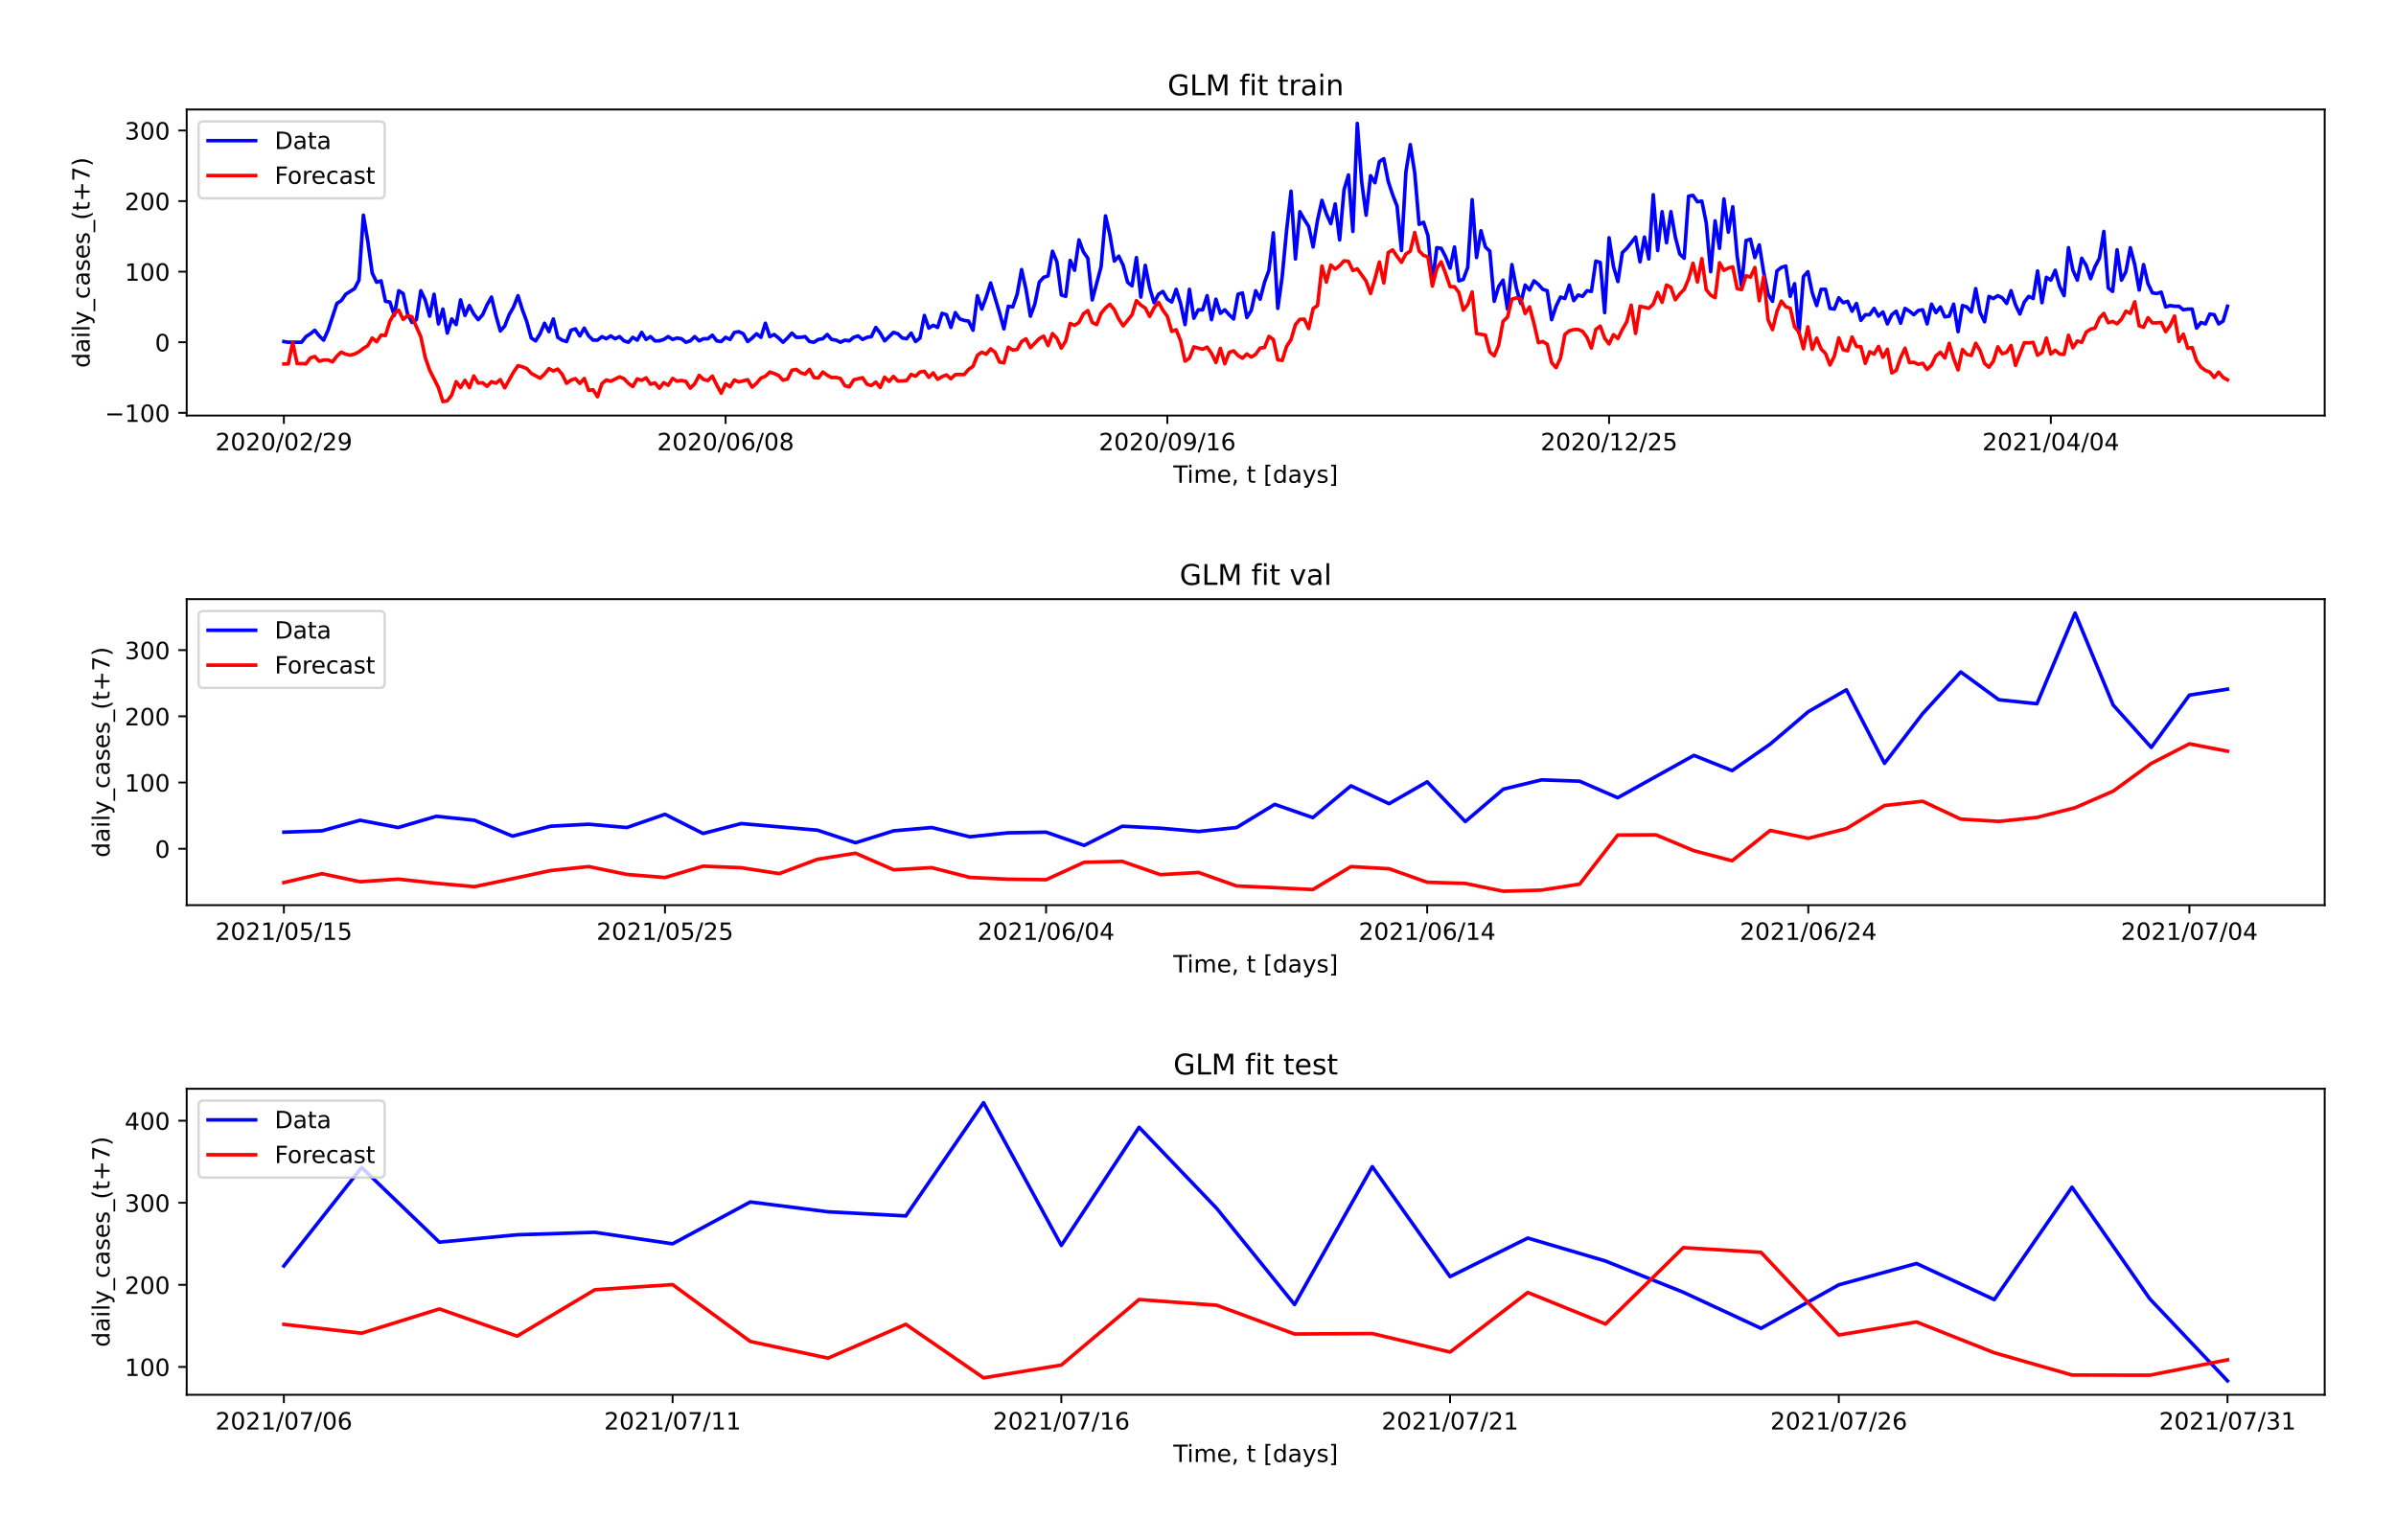 <?xml version="1.0" encoding="utf-8" standalone="no"?>
<!DOCTYPE svg PUBLIC "-//W3C//DTD SVG 1.1//EN"
  "http://www.w3.org/Graphics/SVG/1.1/DTD/svg11.dtd">
<!-- Created with matplotlib (https://matplotlib.org/) -->
<svg height="648pt" version="1.1" viewBox="0 0 1008 648" width="1008pt" xmlns="http://www.w3.org/2000/svg" xmlns:xlink="http://www.w3.org/1999/xlink">
 <defs>
  <style type="text/css">*{stroke-linecap:butt;stroke-linejoin:round;}</style>
 </defs>
 <g id="figure_1">
  <g id="patch_1">
   <path d="M 0 648 
L 1008 648 
L 1008 0 
L 0 0 
z
" style="fill:#ffffff;"/>
  </g>
  <g id="axes_1">
   <g id="patch_2">
    <path d="M 78.541 174.84 
L 978 174.84 
L 978 46.08 
L 78.541 46.08 
z
" style="fill:#ffffff;"/>
   </g>
   <g id="matplotlib.axis_1">
    <g id="xtick_1">
     <g id="line2d_1">
      <defs>
       <path d="M 0 0 
L 0 3.5 
" id="mb147e1f7bf" style="stroke:#000000;stroke-width:0.8;"/>
      </defs>
      <g>
       <use style="stroke:#000000;stroke-width:0.8;" x="119.426" xlink:href="#mb147e1f7bf" y="174.84"/>
      </g>
     </g>
     <g id="text_1">
      <!-- 2020/02/29 -->
      <g transform="translate(90.607 189.438)scale(0.1 -0.1)">
       <defs>
        <path d="M 19.188 8.297 
L 53.609 8.297 
L 53.609 0 
L 7.328 0 
L 7.328 8.297 
Q 12.938 14.109 22.625 23.891 
Q 32.328 33.688 34.812 36.531 
Q 39.547 41.844 41.422 45.531 
Q 43.312 49.219 43.312 52.781 
Q 43.312 58.594 39.234 62.25 
Q 35.156 65.922 28.609 65.922 
Q 23.969 65.922 18.812 64.312 
Q 13.672 62.703 7.812 59.422 
L 7.812 69.391 
Q 13.766 71.781 18.938 73 
Q 24.125 74.219 28.422 74.219 
Q 39.75 74.219 46.484 68.547 
Q 53.219 62.891 53.219 53.422 
Q 53.219 48.922 51.531 44.891 
Q 49.859 40.875 45.406 35.406 
Q 44.188 33.984 37.641 27.219 
Q 31.109 20.453 19.188 8.297 
z
" id="DejaVuSans-50"/>
        <path d="M 31.781 66.406 
Q 24.172 66.406 20.328 58.906 
Q 16.5 51.422 16.5 36.375 
Q 16.5 21.391 20.328 13.891 
Q 24.172 6.391 31.781 6.391 
Q 39.453 6.391 43.281 13.891 
Q 47.125 21.391 47.125 36.375 
Q 47.125 51.422 43.281 58.906 
Q 39.453 66.406 31.781 66.406 
z
M 31.781 74.219 
Q 44.047 74.219 50.516 64.516 
Q 56.984 54.828 56.984 36.375 
Q 56.984 17.969 50.516 8.266 
Q 44.047 -1.422 31.781 -1.422 
Q 19.531 -1.422 13.062 8.266 
Q 6.594 17.969 6.594 36.375 
Q 6.594 54.828 13.062 64.516 
Q 19.531 74.219 31.781 74.219 
z
" id="DejaVuSans-48"/>
        <path d="M 25.391 72.906 
L 33.688 72.906 
L 8.297 -9.281 
L 0 -9.281 
z
" id="DejaVuSans-47"/>
        <path d="M 10.984 1.516 
L 10.984 10.5 
Q 14.703 8.734 18.5 7.812 
Q 22.312 6.891 25.984 6.891 
Q 35.75 6.891 40.891 13.453 
Q 46.047 20.016 46.781 33.406 
Q 43.953 29.203 39.594 26.953 
Q 35.25 24.703 29.984 24.703 
Q 19.047 24.703 12.672 31.312 
Q 6.297 37.938 6.297 49.422 
Q 6.297 60.641 12.938 67.422 
Q 19.578 74.219 30.609 74.219 
Q 43.266 74.219 49.922 64.516 
Q 56.594 54.828 56.594 36.375 
Q 56.594 19.141 48.406 8.859 
Q 40.234 -1.422 26.422 -1.422 
Q 22.703 -1.422 18.891 -0.688 
Q 15.094 0.047 10.984 1.516 
z
M 30.609 32.422 
Q 37.25 32.422 41.125 36.953 
Q 45.016 41.5 45.016 49.422 
Q 45.016 57.281 41.125 61.844 
Q 37.25 66.406 30.609 66.406 
Q 23.969 66.406 20.094 61.844 
Q 16.219 57.281 16.219 49.422 
Q 16.219 41.5 20.094 36.953 
Q 23.969 32.422 30.609 32.422 
z
" id="DejaVuSans-57"/>
       </defs>
       <use xlink:href="#DejaVuSans-50"/>
       <use x="63.623" xlink:href="#DejaVuSans-48"/>
       <use x="127.246" xlink:href="#DejaVuSans-50"/>
       <use x="190.869" xlink:href="#DejaVuSans-48"/>
       <use x="254.492" xlink:href="#DejaVuSans-47"/>
       <use x="288.184" xlink:href="#DejaVuSans-48"/>
       <use x="351.807" xlink:href="#DejaVuSans-50"/>
       <use x="415.43" xlink:href="#DejaVuSans-47"/>
       <use x="449.121" xlink:href="#DejaVuSans-50"/>
       <use x="512.744" xlink:href="#DejaVuSans-57"/>
      </g>
     </g>
    </g>
    <g id="xtick_2">
     <g id="line2d_2">
      <g>
       <use style="stroke:#000000;stroke-width:0.8;" x="305.264" xlink:href="#mb147e1f7bf" y="174.84"/>
      </g>
     </g>
     <g id="text_2">
      <!-- 2020/06/08 -->
      <g transform="translate(276.446 189.438)scale(0.1 -0.1)">
       <defs>
        <path d="M 33.016 40.375 
Q 26.375 40.375 22.484 35.828 
Q 18.609 31.297 18.609 23.391 
Q 18.609 15.531 22.484 10.953 
Q 26.375 6.391 33.016 6.391 
Q 39.656 6.391 43.531 10.953 
Q 47.406 15.531 47.406 23.391 
Q 47.406 31.297 43.531 35.828 
Q 39.656 40.375 33.016 40.375 
z
M 52.594 71.297 
L 52.594 62.312 
Q 48.875 64.062 45.094 64.984 
Q 41.312 65.922 37.594 65.922 
Q 27.828 65.922 22.672 59.328 
Q 17.531 52.734 16.797 39.406 
Q 19.672 43.656 24.016 45.922 
Q 28.375 48.188 33.594 48.188 
Q 44.578 48.188 50.953 41.516 
Q 57.328 34.859 57.328 23.391 
Q 57.328 12.156 50.688 5.359 
Q 44.047 -1.422 33.016 -1.422 
Q 20.359 -1.422 13.672 8.266 
Q 6.984 17.969 6.984 36.375 
Q 6.984 53.656 15.188 63.938 
Q 23.391 74.219 37.203 74.219 
Q 40.922 74.219 44.703 73.484 
Q 48.484 72.75 52.594 71.297 
z
" id="DejaVuSans-54"/>
        <path d="M 31.781 34.625 
Q 24.75 34.625 20.719 30.859 
Q 16.703 27.094 16.703 20.516 
Q 16.703 13.922 20.719 10.156 
Q 24.75 6.391 31.781 6.391 
Q 38.812 6.391 42.859 10.172 
Q 46.922 13.969 46.922 20.516 
Q 46.922 27.094 42.891 30.859 
Q 38.875 34.625 31.781 34.625 
z
M 21.922 38.812 
Q 15.578 40.375 12.031 44.719 
Q 8.5 49.078 8.5 55.328 
Q 8.5 64.062 14.719 69.141 
Q 20.953 74.219 31.781 74.219 
Q 42.672 74.219 48.875 69.141 
Q 55.078 64.062 55.078 55.328 
Q 55.078 49.078 51.531 44.719 
Q 48 40.375 41.703 38.812 
Q 48.828 37.156 52.797 32.312 
Q 56.781 27.484 56.781 20.516 
Q 56.781 9.906 50.312 4.234 
Q 43.844 -1.422 31.781 -1.422 
Q 19.734 -1.422 13.25 4.234 
Q 6.781 9.906 6.781 20.516 
Q 6.781 27.484 10.781 32.312 
Q 14.797 37.156 21.922 38.812 
z
M 18.312 54.391 
Q 18.312 48.734 21.844 45.562 
Q 25.391 42.391 31.781 42.391 
Q 38.141 42.391 41.719 45.562 
Q 45.312 48.734 45.312 54.391 
Q 45.312 60.062 41.719 63.234 
Q 38.141 66.406 31.781 66.406 
Q 25.391 66.406 21.844 63.234 
Q 18.312 60.062 18.312 54.391 
z
" id="DejaVuSans-56"/>
       </defs>
       <use xlink:href="#DejaVuSans-50"/>
       <use x="63.623" xlink:href="#DejaVuSans-48"/>
       <use x="127.246" xlink:href="#DejaVuSans-50"/>
       <use x="190.869" xlink:href="#DejaVuSans-48"/>
       <use x="254.492" xlink:href="#DejaVuSans-47"/>
       <use x="288.184" xlink:href="#DejaVuSans-48"/>
       <use x="351.807" xlink:href="#DejaVuSans-54"/>
       <use x="415.43" xlink:href="#DejaVuSans-47"/>
       <use x="449.121" xlink:href="#DejaVuSans-48"/>
       <use x="512.744" xlink:href="#DejaVuSans-56"/>
      </g>
     </g>
    </g>
    <g id="xtick_3">
     <g id="line2d_3">
      <g>
       <use style="stroke:#000000;stroke-width:0.8;" x="491.103" xlink:href="#mb147e1f7bf" y="174.84"/>
      </g>
     </g>
     <g id="text_3">
      <!-- 2020/09/16 -->
      <g transform="translate(462.284 189.438)scale(0.1 -0.1)">
       <defs>
        <path d="M 12.406 8.297 
L 28.516 8.297 
L 28.516 63.922 
L 10.984 60.406 
L 10.984 69.391 
L 28.422 72.906 
L 38.281 72.906 
L 38.281 8.297 
L 54.391 8.297 
L 54.391 0 
L 12.406 0 
z
" id="DejaVuSans-49"/>
       </defs>
       <use xlink:href="#DejaVuSans-50"/>
       <use x="63.623" xlink:href="#DejaVuSans-48"/>
       <use x="127.246" xlink:href="#DejaVuSans-50"/>
       <use x="190.869" xlink:href="#DejaVuSans-48"/>
       <use x="254.492" xlink:href="#DejaVuSans-47"/>
       <use x="288.184" xlink:href="#DejaVuSans-48"/>
       <use x="351.807" xlink:href="#DejaVuSans-57"/>
       <use x="415.43" xlink:href="#DejaVuSans-47"/>
       <use x="449.121" xlink:href="#DejaVuSans-49"/>
       <use x="512.744" xlink:href="#DejaVuSans-54"/>
      </g>
     </g>
    </g>
    <g id="xtick_4">
     <g id="line2d_4">
      <g>
       <use style="stroke:#000000;stroke-width:0.8;" x="676.941" xlink:href="#mb147e1f7bf" y="174.84"/>
      </g>
     </g>
     <g id="text_4">
      <!-- 2020/12/25 -->
      <g transform="translate(648.123 189.438)scale(0.1 -0.1)">
       <defs>
        <path d="M 10.797 72.906 
L 49.516 72.906 
L 49.516 64.594 
L 19.828 64.594 
L 19.828 46.734 
Q 21.969 47.469 24.109 47.828 
Q 26.266 48.188 28.422 48.188 
Q 40.625 48.188 47.75 41.5 
Q 54.891 34.812 54.891 23.391 
Q 54.891 11.625 47.562 5.094 
Q 40.234 -1.422 26.906 -1.422 
Q 22.312 -1.422 17.547 -0.641 
Q 12.797 0.141 7.719 1.703 
L 7.719 11.625 
Q 12.109 9.234 16.797 8.062 
Q 21.484 6.891 26.703 6.891 
Q 35.156 6.891 40.078 11.328 
Q 45.016 15.766 45.016 23.391 
Q 45.016 31 40.078 35.438 
Q 35.156 39.891 26.703 39.891 
Q 22.75 39.891 18.812 39.016 
Q 14.891 38.141 10.797 36.281 
z
" id="DejaVuSans-53"/>
       </defs>
       <use xlink:href="#DejaVuSans-50"/>
       <use x="63.623" xlink:href="#DejaVuSans-48"/>
       <use x="127.246" xlink:href="#DejaVuSans-50"/>
       <use x="190.869" xlink:href="#DejaVuSans-48"/>
       <use x="254.492" xlink:href="#DejaVuSans-47"/>
       <use x="288.184" xlink:href="#DejaVuSans-49"/>
       <use x="351.807" xlink:href="#DejaVuSans-50"/>
       <use x="415.43" xlink:href="#DejaVuSans-47"/>
       <use x="449.121" xlink:href="#DejaVuSans-50"/>
       <use x="512.744" xlink:href="#DejaVuSans-53"/>
      </g>
     </g>
    </g>
    <g id="xtick_5">
     <g id="line2d_5">
      <g>
       <use style="stroke:#000000;stroke-width:0.8;" x="862.78" xlink:href="#mb147e1f7bf" y="174.84"/>
      </g>
     </g>
     <g id="text_5">
      <!-- 2021/04/04 -->
      <g transform="translate(833.961 189.438)scale(0.1 -0.1)">
       <defs>
        <path d="M 37.797 64.312 
L 12.891 25.391 
L 37.797 25.391 
z
M 35.203 72.906 
L 47.609 72.906 
L 47.609 25.391 
L 58.016 25.391 
L 58.016 17.188 
L 47.609 17.188 
L 47.609 0 
L 37.797 0 
L 37.797 17.188 
L 4.891 17.188 
L 4.891 26.703 
z
" id="DejaVuSans-52"/>
       </defs>
       <use xlink:href="#DejaVuSans-50"/>
       <use x="63.623" xlink:href="#DejaVuSans-48"/>
       <use x="127.246" xlink:href="#DejaVuSans-50"/>
       <use x="190.869" xlink:href="#DejaVuSans-49"/>
       <use x="254.492" xlink:href="#DejaVuSans-47"/>
       <use x="288.184" xlink:href="#DejaVuSans-48"/>
       <use x="351.807" xlink:href="#DejaVuSans-52"/>
       <use x="415.43" xlink:href="#DejaVuSans-47"/>
       <use x="449.121" xlink:href="#DejaVuSans-48"/>
       <use x="512.744" xlink:href="#DejaVuSans-52"/>
      </g>
     </g>
    </g>
    <g id="text_6">
     <!-- Time, t [days] -->
     <g transform="translate(493.606 203.117)scale(0.1 -0.1)">
      <defs>
       <path d="M -0.297 72.906 
L 61.375 72.906 
L 61.375 64.594 
L 35.5 64.594 
L 35.5 0 
L 25.594 0 
L 25.594 64.594 
L -0.297 64.594 
z
" id="DejaVuSans-84"/>
       <path d="M 9.422 54.688 
L 18.406 54.688 
L 18.406 0 
L 9.422 0 
z
M 9.422 75.984 
L 18.406 75.984 
L 18.406 64.594 
L 9.422 64.594 
z
" id="DejaVuSans-105"/>
       <path d="M 52 44.188 
Q 55.375 50.25 60.062 53.125 
Q 64.75 56 71.094 56 
Q 79.641 56 84.281 50.016 
Q 88.922 44.047 88.922 33.016 
L 88.922 0 
L 79.891 0 
L 79.891 32.719 
Q 79.891 40.578 77.094 44.375 
Q 74.312 48.188 68.609 48.188 
Q 61.625 48.188 57.562 43.547 
Q 53.516 38.922 53.516 30.906 
L 53.516 0 
L 44.484 0 
L 44.484 32.719 
Q 44.484 40.625 41.703 44.406 
Q 38.922 48.188 33.109 48.188 
Q 26.219 48.188 22.156 43.531 
Q 18.109 38.875 18.109 30.906 
L 18.109 0 
L 9.078 0 
L 9.078 54.688 
L 18.109 54.688 
L 18.109 46.188 
Q 21.188 51.219 25.484 53.609 
Q 29.781 56 35.688 56 
Q 41.656 56 45.828 52.969 
Q 50 49.953 52 44.188 
z
" id="DejaVuSans-109"/>
       <path d="M 56.203 29.594 
L 56.203 25.203 
L 14.891 25.203 
Q 15.484 15.922 20.484 11.062 
Q 25.484 6.203 34.422 6.203 
Q 39.594 6.203 44.453 7.469 
Q 49.312 8.734 54.109 11.281 
L 54.109 2.781 
Q 49.266 0.734 44.188 -0.344 
Q 39.109 -1.422 33.891 -1.422 
Q 20.797 -1.422 13.156 6.188 
Q 5.516 13.812 5.516 26.812 
Q 5.516 40.234 12.766 48.109 
Q 20.016 56 32.328 56 
Q 43.359 56 49.781 48.891 
Q 56.203 41.797 56.203 29.594 
z
M 47.219 32.234 
Q 47.125 39.594 43.094 43.984 
Q 39.062 48.391 32.422 48.391 
Q 24.906 48.391 20.391 44.141 
Q 15.875 39.891 15.188 32.172 
z
" id="DejaVuSans-101"/>
       <path d="M 11.719 12.406 
L 22.016 12.406 
L 22.016 4 
L 14.016 -11.625 
L 7.719 -11.625 
L 11.719 4 
z
" id="DejaVuSans-44"/>
       <path id="DejaVuSans-32"/>
       <path d="M 18.312 70.219 
L 18.312 54.688 
L 36.812 54.688 
L 36.812 47.703 
L 18.312 47.703 
L 18.312 18.016 
Q 18.312 11.328 20.141 9.422 
Q 21.969 7.516 27.594 7.516 
L 36.812 7.516 
L 36.812 0 
L 27.594 0 
Q 17.188 0 13.234 3.875 
Q 9.281 7.766 9.281 18.016 
L 9.281 47.703 
L 2.688 47.703 
L 2.688 54.688 
L 9.281 54.688 
L 9.281 70.219 
z
" id="DejaVuSans-116"/>
       <path d="M 8.594 75.984 
L 29.297 75.984 
L 29.297 69 
L 17.578 69 
L 17.578 -6.203 
L 29.297 -6.203 
L 29.297 -13.188 
L 8.594 -13.188 
z
" id="DejaVuSans-91"/>
       <path d="M 45.406 46.391 
L 45.406 75.984 
L 54.391 75.984 
L 54.391 0 
L 45.406 0 
L 45.406 8.203 
Q 42.578 3.328 38.25 0.953 
Q 33.938 -1.422 27.875 -1.422 
Q 17.969 -1.422 11.734 6.484 
Q 5.516 14.406 5.516 27.297 
Q 5.516 40.188 11.734 48.094 
Q 17.969 56 27.875 56 
Q 33.938 56 38.25 53.625 
Q 42.578 51.266 45.406 46.391 
z
M 14.797 27.297 
Q 14.797 17.391 18.875 11.75 
Q 22.953 6.109 30.078 6.109 
Q 37.203 6.109 41.297 11.75 
Q 45.406 17.391 45.406 27.297 
Q 45.406 37.203 41.297 42.844 
Q 37.203 48.484 30.078 48.484 
Q 22.953 48.484 18.875 42.844 
Q 14.797 37.203 14.797 27.297 
z
" id="DejaVuSans-100"/>
       <path d="M 34.281 27.484 
Q 23.391 27.484 19.188 25 
Q 14.984 22.516 14.984 16.5 
Q 14.984 11.719 18.141 8.906 
Q 21.297 6.109 26.703 6.109 
Q 34.188 6.109 38.703 11.406 
Q 43.219 16.703 43.219 25.484 
L 43.219 27.484 
z
M 52.203 31.203 
L 52.203 0 
L 43.219 0 
L 43.219 8.297 
Q 40.141 3.328 35.547 0.953 
Q 30.953 -1.422 24.312 -1.422 
Q 15.922 -1.422 10.953 3.297 
Q 6 8.016 6 15.922 
Q 6 25.141 12.172 29.828 
Q 18.359 34.516 30.609 34.516 
L 43.219 34.516 
L 43.219 35.406 
Q 43.219 41.609 39.141 45 
Q 35.062 48.391 27.688 48.391 
Q 23 48.391 18.547 47.266 
Q 14.109 46.141 10.016 43.891 
L 10.016 52.203 
Q 14.938 54.109 19.578 55.047 
Q 24.219 56 28.609 56 
Q 40.484 56 46.344 49.844 
Q 52.203 43.703 52.203 31.203 
z
" id="DejaVuSans-97"/>
       <path d="M 32.172 -5.078 
Q 28.375 -14.844 24.75 -17.812 
Q 21.141 -20.797 15.094 -20.797 
L 7.906 -20.797 
L 7.906 -13.281 
L 13.188 -13.281 
Q 16.891 -13.281 18.938 -11.516 
Q 21 -9.766 23.484 -3.219 
L 25.094 0.875 
L 2.984 54.688 
L 12.5 54.688 
L 29.594 11.922 
L 46.688 54.688 
L 56.203 54.688 
z
" id="DejaVuSans-121"/>
       <path d="M 44.281 53.078 
L 44.281 44.578 
Q 40.484 46.531 36.375 47.5 
Q 32.281 48.484 27.875 48.484 
Q 21.188 48.484 17.844 46.438 
Q 14.5 44.391 14.5 40.281 
Q 14.5 37.156 16.891 35.375 
Q 19.281 33.594 26.516 31.984 
L 29.594 31.297 
Q 39.156 29.25 43.188 25.516 
Q 47.219 21.781 47.219 15.094 
Q 47.219 7.469 41.188 3.016 
Q 35.156 -1.422 24.609 -1.422 
Q 20.219 -1.422 15.453 -0.562 
Q 10.688 0.297 5.422 2 
L 5.422 11.281 
Q 10.406 8.688 15.234 7.391 
Q 20.062 6.109 24.812 6.109 
Q 31.156 6.109 34.562 8.281 
Q 37.984 10.453 37.984 14.406 
Q 37.984 18.062 35.516 20.016 
Q 33.062 21.969 24.703 23.781 
L 21.578 24.516 
Q 13.234 26.266 9.516 29.906 
Q 5.812 33.547 5.812 39.891 
Q 5.812 47.609 11.281 51.797 
Q 16.75 56 26.812 56 
Q 31.781 56 36.172 55.266 
Q 40.578 54.547 44.281 53.078 
z
" id="DejaVuSans-115"/>
       <path d="M 30.422 75.984 
L 30.422 -13.188 
L 9.719 -13.188 
L 9.719 -6.203 
L 21.391 -6.203 
L 21.391 69 
L 9.719 69 
L 9.719 75.984 
z
" id="DejaVuSans-93"/>
      </defs>
      <use xlink:href="#DejaVuSans-84"/>
      <use x="57.959" xlink:href="#DejaVuSans-105"/>
      <use x="85.742" xlink:href="#DejaVuSans-109"/>
      <use x="183.154" xlink:href="#DejaVuSans-101"/>
      <use x="244.678" xlink:href="#DejaVuSans-44"/>
      <use x="276.465" xlink:href="#DejaVuSans-32"/>
      <use x="308.252" xlink:href="#DejaVuSans-116"/>
      <use x="347.461" xlink:href="#DejaVuSans-32"/>
      <use x="379.248" xlink:href="#DejaVuSans-91"/>
      <use x="418.262" xlink:href="#DejaVuSans-100"/>
      <use x="481.738" xlink:href="#DejaVuSans-97"/>
      <use x="543.018" xlink:href="#DejaVuSans-121"/>
      <use x="602.197" xlink:href="#DejaVuSans-115"/>
      <use x="654.297" xlink:href="#DejaVuSans-93"/>
     </g>
    </g>
   </g>
   <g id="matplotlib.axis_2">
    <g id="ytick_1">
     <g id="line2d_6">
      <defs>
       <path d="M 0 0 
L -3.5 0 
" id="m8b61846861" style="stroke:#000000;stroke-width:0.8;"/>
      </defs>
      <g>
       <use style="stroke:#000000;stroke-width:0.8;" x="78.541" xlink:href="#m8b61846861" y="173.706"/>
      </g>
     </g>
     <g id="text_7">
      <!-- −100 -->
      <g transform="translate(44.074 177.505)scale(0.1 -0.1)">
       <defs>
        <path d="M 10.594 35.5 
L 73.188 35.5 
L 73.188 27.203 
L 10.594 27.203 
z
" id="DejaVuSans-8722"/>
       </defs>
       <use xlink:href="#DejaVuSans-8722"/>
       <use x="83.789" xlink:href="#DejaVuSans-49"/>
       <use x="147.412" xlink:href="#DejaVuSans-48"/>
       <use x="211.035" xlink:href="#DejaVuSans-48"/>
      </g>
     </g>
    </g>
    <g id="ytick_2">
     <g id="line2d_7">
      <g>
       <use style="stroke:#000000;stroke-width:0.8;" x="78.541" xlink:href="#m8b61846861" y="144.005"/>
      </g>
     </g>
     <g id="text_8">
      <!-- 0 -->
      <g transform="translate(65.179 147.804)scale(0.1 -0.1)">
       <use xlink:href="#DejaVuSans-48"/>
      </g>
     </g>
    </g>
    <g id="ytick_3">
     <g id="line2d_8">
      <g>
       <use style="stroke:#000000;stroke-width:0.8;" x="78.541" xlink:href="#m8b61846861" y="114.304"/>
      </g>
     </g>
     <g id="text_9">
      <!-- 100 -->
      <g transform="translate(52.454 118.104)scale(0.1 -0.1)">
       <use xlink:href="#DejaVuSans-49"/>
       <use x="63.623" xlink:href="#DejaVuSans-48"/>
       <use x="127.246" xlink:href="#DejaVuSans-48"/>
      </g>
     </g>
    </g>
    <g id="ytick_4">
     <g id="line2d_9">
      <g>
       <use style="stroke:#000000;stroke-width:0.8;" x="78.541" xlink:href="#m8b61846861" y="84.604"/>
      </g>
     </g>
     <g id="text_10">
      <!-- 200 -->
      <g transform="translate(52.454 88.403)scale(0.1 -0.1)">
       <use xlink:href="#DejaVuSans-50"/>
       <use x="63.623" xlink:href="#DejaVuSans-48"/>
       <use x="127.246" xlink:href="#DejaVuSans-48"/>
      </g>
     </g>
    </g>
    <g id="ytick_5">
     <g id="line2d_10">
      <g>
       <use style="stroke:#000000;stroke-width:0.8;" x="78.541" xlink:href="#m8b61846861" y="54.903"/>
      </g>
     </g>
     <g id="text_11">
      <!-- 300 -->
      <g transform="translate(52.454 58.702)scale(0.1 -0.1)">
       <defs>
        <path d="M 40.578 39.312 
Q 47.656 37.797 51.625 33 
Q 55.609 28.219 55.609 21.188 
Q 55.609 10.406 48.188 4.484 
Q 40.766 -1.422 27.094 -1.422 
Q 22.516 -1.422 17.656 -0.516 
Q 12.797 0.391 7.625 2.203 
L 7.625 11.719 
Q 11.719 9.328 16.594 8.109 
Q 21.484 6.891 26.812 6.891 
Q 36.078 6.891 40.938 10.547 
Q 45.797 14.203 45.797 21.188 
Q 45.797 27.641 41.281 31.266 
Q 36.766 34.906 28.719 34.906 
L 20.219 34.906 
L 20.219 43.016 
L 29.109 43.016 
Q 36.375 43.016 40.234 45.922 
Q 44.094 48.828 44.094 54.297 
Q 44.094 59.906 40.109 62.906 
Q 36.141 65.922 28.719 65.922 
Q 24.656 65.922 20.016 65.031 
Q 15.375 64.156 9.812 62.312 
L 9.812 71.094 
Q 15.438 72.656 20.344 73.438 
Q 25.25 74.219 29.594 74.219 
Q 40.828 74.219 47.359 69.109 
Q 53.906 64.016 53.906 55.328 
Q 53.906 49.266 50.438 45.094 
Q 46.969 40.922 40.578 39.312 
z
" id="DejaVuSans-51"/>
       </defs>
       <use xlink:href="#DejaVuSans-51"/>
       <use x="63.623" xlink:href="#DejaVuSans-48"/>
       <use x="127.246" xlink:href="#DejaVuSans-48"/>
      </g>
     </g>
    </g>
    <g id="text_12">
     <!-- daily_cases_(t+7) -->
     <g transform="translate(37.716 154.768)rotate(-90)scale(0.1 -0.1)">
      <defs>
       <path d="M 9.422 75.984 
L 18.406 75.984 
L 18.406 0 
L 9.422 0 
z
" id="DejaVuSans-108"/>
       <path d="M 50.984 -16.609 
L 50.984 -23.578 
L -0.984 -23.578 
L -0.984 -16.609 
z
" id="DejaVuSans-95"/>
       <path d="M 48.781 52.594 
L 48.781 44.188 
Q 44.969 46.297 41.141 47.344 
Q 37.312 48.391 33.406 48.391 
Q 24.656 48.391 19.812 42.844 
Q 14.984 37.312 14.984 27.297 
Q 14.984 17.281 19.812 11.734 
Q 24.656 6.203 33.406 6.203 
Q 37.312 6.203 41.141 7.25 
Q 44.969 8.297 48.781 10.406 
L 48.781 2.094 
Q 45.016 0.344 40.984 -0.531 
Q 36.969 -1.422 32.422 -1.422 
Q 20.062 -1.422 12.781 6.344 
Q 5.516 14.109 5.516 27.297 
Q 5.516 40.672 12.859 48.328 
Q 20.219 56 33.016 56 
Q 37.156 56 41.109 55.141 
Q 45.062 54.297 48.781 52.594 
z
" id="DejaVuSans-99"/>
       <path d="M 31 75.875 
Q 24.469 64.656 21.281 53.656 
Q 18.109 42.672 18.109 31.391 
Q 18.109 20.125 21.312 9.062 
Q 24.516 -2 31 -13.188 
L 23.188 -13.188 
Q 15.875 -1.703 12.234 9.375 
Q 8.594 20.453 8.594 31.391 
Q 8.594 42.281 12.203 53.312 
Q 15.828 64.359 23.188 75.875 
z
" id="DejaVuSans-40"/>
       <path d="M 46 62.703 
L 46 35.5 
L 73.188 35.5 
L 73.188 27.203 
L 46 27.203 
L 46 0 
L 37.797 0 
L 37.797 27.203 
L 10.594 27.203 
L 10.594 35.5 
L 37.797 35.5 
L 37.797 62.703 
z
" id="DejaVuSans-43"/>
       <path d="M 8.203 72.906 
L 55.078 72.906 
L 55.078 68.703 
L 28.609 0 
L 18.312 0 
L 43.219 64.594 
L 8.203 64.594 
z
" id="DejaVuSans-55"/>
       <path d="M 8.016 75.875 
L 15.828 75.875 
Q 23.141 64.359 26.781 53.312 
Q 30.422 42.281 30.422 31.391 
Q 30.422 20.453 26.781 9.375 
Q 23.141 -1.703 15.828 -13.188 
L 8.016 -13.188 
Q 14.5 -2 17.703 9.062 
Q 20.906 20.125 20.906 31.391 
Q 20.906 42.672 17.703 53.656 
Q 14.5 64.656 8.016 75.875 
z
" id="DejaVuSans-41"/>
      </defs>
      <use xlink:href="#DejaVuSans-100"/>
      <use x="63.477" xlink:href="#DejaVuSans-97"/>
      <use x="124.756" xlink:href="#DejaVuSans-105"/>
      <use x="152.539" xlink:href="#DejaVuSans-108"/>
      <use x="180.322" xlink:href="#DejaVuSans-121"/>
      <use x="239.502" xlink:href="#DejaVuSans-95"/>
      <use x="289.502" xlink:href="#DejaVuSans-99"/>
      <use x="344.482" xlink:href="#DejaVuSans-97"/>
      <use x="405.762" xlink:href="#DejaVuSans-115"/>
      <use x="457.861" xlink:href="#DejaVuSans-101"/>
      <use x="519.385" xlink:href="#DejaVuSans-115"/>
      <use x="571.484" xlink:href="#DejaVuSans-95"/>
      <use x="621.484" xlink:href="#DejaVuSans-40"/>
      <use x="660.498" xlink:href="#DejaVuSans-116"/>
      <use x="699.707" xlink:href="#DejaVuSans-43"/>
      <use x="783.496" xlink:href="#DejaVuSans-55"/>
      <use x="847.119" xlink:href="#DejaVuSans-41"/>
     </g>
    </g>
   </g>
   <g id="line2d_11">
    <path clip-path="url(#p6d1a0a1ea8)" d="M 119.426 143.708 
L 121.284 144.005 
L 126.859 144.005 
L 128.718 141.629 
L 130.576 140.441 
L 132.434 138.956 
L 134.293 141.332 
L 136.151 143.114 
L 138.01 138.956 
L 141.726 127.67 
L 143.585 126.482 
L 145.443 123.809 
L 149.16 121.432 
L 151.018 117.868 
L 152.877 90.544 
L 154.735 101.533 
L 156.593 114.898 
L 158.452 118.759 
L 160.31 118.165 
L 162.169 126.779 
L 164.027 127.076 
L 165.885 132.719 
L 167.744 122.323 
L 169.602 123.512 
L 171.461 132.125 
L 173.319 135.689 
L 175.177 134.501 
L 177.036 122.323 
L 178.894 126.185 
L 180.752 133.016 
L 182.611 123.809 
L 184.469 136.283 
L 186.328 130.046 
L 188.186 140.144 
L 190.044 134.204 
L 191.903 136.58 
L 193.761 126.185 
L 195.62 132.719 
L 197.478 128.561 
L 199.336 132.125 
L 201.195 134.501 
L 203.053 132.422 
L 204.911 128.264 
L 206.77 124.997 
L 208.628 132.719 
L 210.487 139.253 
L 212.345 137.174 
L 214.203 132.422 
L 216.062 129.155 
L 217.92 124.403 
L 219.779 130.343 
L 221.637 135.392 
L 223.495 142.223 
L 225.354 143.411 
L 227.212 140.441 
L 229.071 135.986 
L 230.929 139.55 
L 232.787 134.204 
L 234.646 141.926 
L 236.504 143.114 
L 238.362 143.708 
L 240.221 138.956 
L 242.079 138.362 
L 243.938 141.332 
L 245.796 138.065 
L 247.654 141.332 
L 249.513 143.114 
L 251.371 143.114 
L 253.23 141.629 
L 255.088 142.52 
L 256.946 141.332 
L 258.805 142.52 
L 260.663 141.629 
L 262.521 143.411 
L 264.38 144.005 
L 266.238 141.926 
L 268.097 143.114 
L 269.955 139.847 
L 271.813 142.817 
L 273.672 141.629 
L 275.53 143.411 
L 277.389 143.411 
L 279.247 142.817 
L 281.105 141.629 
L 282.964 142.817 
L 284.822 142.223 
L 286.68 142.52 
L 288.539 144.005 
L 290.397 143.411 
L 292.256 141.629 
L 294.114 143.411 
L 295.972 142.52 
L 297.831 142.52 
L 299.689 141.035 
L 301.548 143.411 
L 303.406 143.708 
L 305.264 141.926 
L 307.123 142.817 
L 308.981 139.847 
L 310.839 139.55 
L 312.698 140.441 
L 314.556 143.708 
L 316.415 142.223 
L 318.273 140.441 
L 320.131 141.926 
L 321.99 135.986 
L 323.848 141.629 
L 325.707 140.738 
L 327.565 142.223 
L 329.423 144.005 
L 331.282 142.223 
L 333.14 140.144 
L 334.998 141.926 
L 336.857 141.926 
L 338.715 141.629 
L 340.574 143.708 
L 342.432 144.005 
L 344.29 142.817 
L 346.149 142.52 
L 348.007 140.738 
L 349.866 142.817 
L 351.724 143.114 
L 353.582 144.005 
L 355.441 143.114 
L 357.299 143.411 
L 359.158 141.926 
L 361.016 141.332 
L 362.874 142.817 
L 364.733 141.926 
L 366.591 141.629 
L 368.449 137.768 
L 370.308 140.144 
L 372.166 143.411 
L 375.883 139.847 
L 377.741 140.441 
L 379.6 142.223 
L 381.458 142.52 
L 383.317 140.144 
L 385.175 143.708 
L 387.033 142.223 
L 388.892 132.719 
L 390.75 138.065 
L 392.608 136.877 
L 394.467 137.768 
L 396.325 131.828 
L 398.184 132.422 
L 400.042 137.768 
L 401.9 131.531 
L 403.759 134.204 
L 405.617 134.798 
L 407.476 135.095 
L 409.334 138.956 
L 411.192 124.403 
L 413.051 130.046 
L 414.909 124.997 
L 416.767 119.056 
L 420.484 131.531 
L 422.343 138.362 
L 424.201 128.858 
L 426.059 129.155 
L 427.918 123.809 
L 429.776 113.413 
L 431.635 121.729 
L 433.493 133.016 
L 435.351 127.967 
L 437.21 118.759 
L 439.068 116.68 
L 440.926 116.086 
L 442.785 105.691 
L 444.643 110.146 
L 446.502 124.106 
L 448.36 124.7 
L 450.218 109.552 
L 452.077 113.71 
L 453.935 100.939 
L 455.794 105.988 
L 457.652 108.661 
L 459.51 126.185 
L 463.227 112.225 
L 465.086 90.841 
L 466.944 98.86 
L 468.802 109.849 
L 470.661 107.77 
L 472.519 111.631 
L 474.377 118.759 
L 476.236 120.244 
L 478.094 108.364 
L 479.953 124.997 
L 481.811 111.631 
L 483.669 121.135 
L 485.528 127.373 
L 487.386 123.809 
L 489.245 122.62 
L 491.103 125.888 
L 492.961 127.076 
L 494.82 121.729 
L 496.678 127.67 
L 498.536 136.58 
L 500.395 121.729 
L 502.253 133.907 
L 504.112 130.343 
L 505.97 130.343 
L 507.828 124.403 
L 509.687 134.501 
L 511.545 125.888 
L 513.404 131.828 
L 515.262 130.343 
L 517.12 132.422 
L 518.979 134.204 
L 520.837 123.809 
L 522.695 123.215 
L 524.554 133.61 
L 526.412 130.64 
L 528.271 122.323 
L 530.129 125.888 
L 531.987 118.759 
L 533.846 113.71 
L 535.704 97.969 
L 537.563 129.749 
L 539.421 116.383 
L 541.279 96.781 
L 543.138 80.445 
L 544.996 108.958 
L 546.854 89.059 
L 548.713 92.326 
L 550.571 95.296 
L 552.43 103.909 
L 554.288 92.623 
L 556.146 84.307 
L 558.005 89.95 
L 559.863 94.108 
L 561.722 85.792 
L 563.58 100.939 
L 565.438 79.851 
L 567.297 73.614 
L 569.155 97.375 
L 571.013 51.933 
L 572.872 76.584 
L 574.73 90.544 
L 576.589 73.911 
L 578.447 76.881 
L 580.305 67.971 
L 582.164 66.783 
L 584.022 76.287 
L 585.881 81.93 
L 587.739 86.683 
L 589.597 105.394 
L 591.456 72.426 
L 593.314 60.843 
L 595.173 72.723 
L 597.031 94.405 
L 598.889 93.514 
L 600.748 99.157 
L 602.606 119.056 
L 604.464 104.206 
L 606.323 104.503 
L 608.181 108.067 
L 610.04 112.819 
L 611.898 103.909 
L 613.756 118.165 
L 615.615 117.571 
L 617.473 112.522 
L 619.332 84.01 
L 621.19 108.364 
L 623.048 97.078 
L 624.907 103.909 
L 626.765 105.691 
L 628.623 126.779 
L 630.482 120.541 
L 632.34 117.868 
L 634.199 130.046 
L 636.057 111.334 
L 637.915 121.135 
L 639.774 127.67 
L 641.632 119.947 
L 643.491 122.026 
L 645.349 118.165 
L 647.207 119.65 
L 649.066 121.729 
L 650.924 122.323 
L 652.782 134.501 
L 654.641 128.858 
L 656.499 124.997 
L 658.358 125.591 
L 660.216 119.947 
L 662.074 126.482 
L 663.933 124.106 
L 665.791 124.7 
L 667.65 122.323 
L 669.508 122.62 
L 671.366 109.849 
L 673.225 110.443 
L 675.083 131.531 
L 676.941 100.048 
L 678.8 112.225 
L 680.658 118.462 
L 682.517 106.285 
L 684.375 104.503 
L 688.092 99.751 
L 689.95 110.146 
L 691.809 99.751 
L 693.667 108.958 
L 695.525 81.93 
L 697.384 105.394 
L 699.242 89.059 
L 701.101 102.127 
L 702.959 89.059 
L 704.817 99.751 
L 706.676 106.879 
L 708.534 108.661 
L 710.392 82.524 
L 712.251 82.227 
L 714.109 84.901 
L 715.968 84.604 
L 717.826 93.811 
L 719.684 114.304 
L 721.543 92.92 
L 723.401 104.503 
L 725.26 83.713 
L 727.118 97.672 
L 728.976 86.98 
L 730.835 107.77 
L 732.693 120.541 
L 734.551 101.236 
L 736.41 100.642 
L 738.268 108.364 
L 740.127 103.018 
L 741.985 114.601 
L 743.843 123.809 
L 745.702 126.779 
L 747.56 114.007 
L 749.419 112.522 
L 751.277 111.928 
L 753.135 124.7 
L 754.994 119.353 
L 756.852 140.144 
L 758.71 116.383 
L 760.569 114.304 
L 762.427 123.215 
L 764.286 128.561 
L 766.144 121.729 
L 768.002 121.729 
L 769.861 129.749 
L 771.719 130.046 
L 773.578 125.294 
L 775.436 127.373 
L 777.294 126.779 
L 779.153 130.937 
L 781.011 127.67 
L 782.869 134.798 
L 784.728 132.422 
L 786.586 132.422 
L 788.445 129.749 
L 790.303 133.016 
L 792.161 131.234 
L 794.02 136.283 
L 795.878 132.422 
L 797.737 130.937 
L 799.595 135.986 
L 801.453 129.749 
L 803.312 130.937 
L 805.17 132.422 
L 807.029 130.64 
L 808.887 130.343 
L 810.745 136.283 
L 812.604 127.967 
L 814.462 131.531 
L 816.32 129.155 
L 818.179 133.313 
L 820.037 133.016 
L 821.896 127.967 
L 823.754 139.55 
L 825.612 128.561 
L 827.471 129.155 
L 829.329 131.234 
L 831.188 121.432 
L 833.046 131.531 
L 834.904 135.392 
L 836.763 124.7 
L 838.621 125.591 
L 840.479 124.403 
L 842.338 125.294 
L 844.196 127.67 
L 846.055 122.323 
L 847.913 128.264 
L 849.771 132.125 
L 851.63 127.076 
L 853.488 124.7 
L 855.347 125.591 
L 857.205 114.007 
L 859.063 127.373 
L 860.922 116.68 
L 862.78 117.868 
L 864.638 113.71 
L 866.497 120.541 
L 868.355 124.403 
L 870.214 104.206 
L 872.072 113.71 
L 873.93 117.868 
L 875.789 108.661 
L 877.647 111.631 
L 879.506 117.274 
L 881.364 112.225 
L 883.222 108.661 
L 885.081 97.375 
L 886.939 121.135 
L 888.797 122.62 
L 890.656 105.097 
L 892.514 117.868 
L 894.373 114.304 
L 896.231 104.206 
L 898.089 111.334 
L 899.948 122.026 
L 901.806 111.334 
L 903.665 119.353 
L 905.523 123.215 
L 907.381 123.512 
L 909.24 122.917 
L 911.098 129.155 
L 912.956 128.561 
L 914.815 128.858 
L 916.673 128.858 
L 918.532 130.343 
L 920.39 130.046 
L 922.248 130.046 
L 924.107 138.065 
L 925.965 135.689 
L 927.824 136.283 
L 929.682 132.125 
L 931.54 132.422 
L 933.399 136.283 
L 935.257 135.095 
L 937.116 128.858 
L 937.116 128.858 
" style="fill:none;stroke:#0000ff;stroke-linecap:square;stroke-width:1.5;"/>
   </g>
   <g id="line2d_12">
    <path clip-path="url(#p6d1a0a1ea8)" d="M 119.426 153.125 
L 121.284 153.125 
L 123.143 144.065 
L 125.001 152.962 
L 126.859 152.962 
L 128.718 153.091 
L 130.576 150.593 
L 132.434 149.981 
L 134.293 151.978 
L 136.151 151.476 
L 138.01 151.425 
L 139.868 152.253 
L 141.726 149.866 
L 143.585 148.131 
L 145.443 149.044 
L 147.302 149.443 
L 149.16 148.958 
L 151.018 148.001 
L 152.877 146.577 
L 154.735 145.419 
L 156.593 142.222 
L 158.452 143.798 
L 160.31 141.003 
L 162.169 141.162 
L 164.027 135.148 
L 165.885 131.942 
L 167.744 130.528 
L 169.602 134.391 
L 171.461 132.818 
L 173.319 133.3 
L 177.036 141.669 
L 178.894 150.432 
L 180.752 155.728 
L 184.469 163.126 
L 186.328 168.987 
L 188.186 168.625 
L 190.044 166.211 
L 191.903 160.578 
L 193.761 163.065 
L 195.62 160.004 
L 197.478 163.105 
L 199.336 158.174 
L 201.195 161.194 
L 203.053 161.032 
L 204.911 162.553 
L 206.77 160.587 
L 208.628 161.225 
L 210.487 159.734 
L 212.345 163.179 
L 216.062 156.538 
L 217.92 153.865 
L 219.779 154.328 
L 221.637 155.111 
L 223.495 157.097 
L 227.212 159.134 
L 229.071 157.4 
L 230.929 155.102 
L 232.787 156.087 
L 234.646 155.292 
L 236.504 157.495 
L 238.362 161.275 
L 240.221 159.947 
L 242.079 159.3 
L 243.938 161.34 
L 245.796 159.242 
L 247.654 164.237 
L 249.513 163.986 
L 251.371 166.922 
L 253.23 161.408 
L 255.088 159.867 
L 256.946 160.4 
L 260.663 158.565 
L 262.521 159.339 
L 264.38 161.295 
L 266.238 162.645 
L 268.097 159.417 
L 269.955 160.024 
L 271.813 158.977 
L 273.672 161.664 
L 275.53 161.082 
L 277.389 163.353 
L 279.247 160.981 
L 281.105 162.116 
L 282.964 159.214 
L 284.822 160.373 
L 286.68 160.067 
L 288.539 160.452 
L 290.397 163.32 
L 292.256 161.503 
L 294.114 157.934 
L 295.972 159.664 
L 297.831 160.118 
L 299.689 158.235 
L 301.548 162.02 
L 303.406 165.439 
L 305.264 161.478 
L 307.123 162.728 
L 308.981 159.862 
L 310.839 160.712 
L 314.556 159.756 
L 316.415 162.906 
L 318.273 161.264 
L 320.131 159.06 
L 321.99 158.308 
L 323.848 156.523 
L 325.707 157.153 
L 327.565 158.007 
L 329.423 159.959 
L 331.282 159.466 
L 333.14 155.774 
L 334.998 155.427 
L 336.857 156.814 
L 338.715 157.411 
L 340.574 155.399 
L 342.432 158.835 
L 344.29 159.062 
L 346.149 156.528 
L 348.007 157.866 
L 349.866 158.882 
L 351.724 158.797 
L 353.582 159.276 
L 355.441 162.278 
L 357.299 162.783 
L 359.158 159.811 
L 362.874 158.915 
L 364.733 161.65 
L 366.591 162.216 
L 368.449 160.769 
L 370.308 163.024 
L 372.166 158.693 
L 374.025 160.499 
L 375.883 158.381 
L 377.741 160.319 
L 379.6 160.264 
L 381.458 160.08 
L 383.317 157.537 
L 385.175 158.299 
L 387.033 156.526 
L 388.892 156.218 
L 390.75 158.744 
L 392.608 156.888 
L 394.467 159.581 
L 396.325 158.479 
L 398.184 157.737 
L 400.042 159.355 
L 401.9 157.619 
L 403.759 157.532 
L 405.617 157.592 
L 407.476 155.427 
L 409.334 154.169 
L 411.192 149.477 
L 413.051 148.186 
L 414.909 149.017 
L 416.767 146.76 
L 418.626 148.222 
L 420.484 152.306 
L 422.343 152.687 
L 424.201 146.084 
L 426.059 147.267 
L 427.918 147.038 
L 429.776 143.699 
L 431.635 142.553 
L 433.493 146.294 
L 437.21 142.482 
L 439.068 141.424 
L 440.926 145.4 
L 442.785 140.35 
L 444.643 142.35 
L 446.502 146.471 
L 448.36 143.458 
L 450.218 136.078 
L 452.077 136.887 
L 453.935 135.673 
L 455.794 132.018 
L 457.652 130.678 
L 459.51 135.676 
L 461.369 136.576 
L 463.227 131.811 
L 465.086 129.563 
L 466.944 128.012 
L 468.802 130.303 
L 470.661 134.235 
L 472.519 137.101 
L 476.236 132.446 
L 478.094 126.495 
L 479.953 128.36 
L 481.811 129.596 
L 483.669 133.121 
L 485.528 129.493 
L 487.386 127.212 
L 489.245 130.519 
L 491.103 133.088 
L 492.961 139.441 
L 494.82 138.721 
L 496.678 143.341 
L 498.536 151.954 
L 500.395 150.703 
L 502.253 145.95 
L 505.97 146.96 
L 507.828 146.039 
L 509.687 148.646 
L 511.545 152.535 
L 513.404 146.563 
L 515.262 153.066 
L 517.12 148.272 
L 518.979 147.606 
L 520.837 149.554 
L 522.695 150.698 
L 524.554 148.919 
L 526.412 150.23 
L 528.271 149.067 
L 530.129 146.445 
L 531.987 146.206 
L 533.846 141.542 
L 535.704 142.828 
L 537.563 151.355 
L 539.421 151.662 
L 541.279 145.736 
L 543.138 142.884 
L 544.996 136.57 
L 546.854 134.345 
L 548.713 134.289 
L 550.571 138.25 
L 552.43 129.826 
L 554.288 128.568 
L 556.146 111.949 
L 558.005 118.713 
L 559.863 111.488 
L 561.722 113.232 
L 563.58 111.78 
L 565.438 109.736 
L 567.297 109.982 
L 569.155 113.844 
L 571.013 113.096 
L 574.73 118.259 
L 576.589 123.506 
L 578.447 117.25 
L 580.305 110.234 
L 582.164 119.049 
L 584.022 106.277 
L 585.881 105.137 
L 587.739 107.891 
L 589.597 110.37 
L 591.456 106.869 
L 593.314 105.675 
L 595.173 97.813 
L 597.031 105.614 
L 598.889 107.453 
L 600.748 108.075 
L 602.606 120.378 
L 604.464 112.914 
L 606.323 110.185 
L 608.181 115.151 
L 610.04 120.562 
L 611.898 120.657 
L 613.756 123.067 
L 615.615 130.528 
L 617.473 128.139 
L 619.332 122.835 
L 621.19 140.348 
L 624.907 140.972 
L 626.765 148.078 
L 628.623 149.701 
L 630.482 145.231 
L 632.34 135.178 
L 634.199 133.455 
L 636.057 125.899 
L 637.915 125.324 
L 639.774 125.761 
L 641.632 131.903 
L 643.491 129.136 
L 645.349 136.115 
L 647.207 144.161 
L 649.066 143.7 
L 650.924 144.837 
L 652.782 152.585 
L 654.641 154.685 
L 656.499 150.632 
L 658.358 140.699 
L 660.216 139.19 
L 662.074 138.668 
L 663.933 138.614 
L 665.791 139.398 
L 667.65 141.918 
L 669.508 146.468 
L 671.366 138.594 
L 673.225 137.203 
L 675.083 142.284 
L 676.941 144.714 
L 678.8 140.799 
L 680.658 142.452 
L 682.517 138.615 
L 684.375 135.429 
L 686.233 128.392 
L 688.092 140.277 
L 689.95 128.854 
L 693.667 129.716 
L 695.525 127.954 
L 697.384 123.035 
L 699.242 127.203 
L 701.101 119.926 
L 702.959 120.912 
L 704.817 126.134 
L 706.676 123.658 
L 708.534 121.783 
L 710.392 117.323 
L 712.251 110.747 
L 714.109 118.656 
L 715.968 108.833 
L 717.826 121.9 
L 719.684 124.155 
L 721.543 125.267 
L 723.401 110.552 
L 725.26 113.788 
L 727.118 112.772 
L 728.976 112.299 
L 730.835 121.432 
L 732.693 121.883 
L 734.551 116.015 
L 736.41 116.596 
L 738.268 112.549 
L 740.127 126.532 
L 741.985 116.322 
L 743.843 134.621 
L 745.702 138.708 
L 747.56 131.051 
L 749.419 126.669 
L 751.277 129.056 
L 753.135 129.687 
L 754.994 137.5 
L 756.852 139.787 
L 758.71 146.731 
L 760.569 137.492 
L 762.427 146.988 
L 764.286 142.242 
L 766.144 146.87 
L 768.002 148.726 
L 769.861 153.574 
L 771.719 149.853 
L 773.578 142.14 
L 775.436 147.137 
L 777.294 147.591 
L 779.153 141.792 
L 781.011 145.77 
L 782.869 145.876 
L 784.728 152.881 
L 786.586 147.98 
L 788.445 148.983 
L 790.303 145.725 
L 792.161 150.338 
L 794.02 146.942 
L 795.878 156.894 
L 797.737 155.841 
L 799.595 150.463 
L 801.453 146.495 
L 803.312 152.583 
L 805.17 152.42 
L 807.029 153.319 
L 808.887 152.834 
L 810.745 155.462 
L 812.604 153.614 
L 814.462 149.717 
L 816.32 148.193 
L 818.179 150.603 
L 820.037 144.44 
L 821.896 150.796 
L 823.754 155.636 
L 825.612 147.039 
L 827.471 149.128 
L 829.329 149.553 
L 831.188 144.411 
L 833.046 147.555 
L 834.904 152.928 
L 836.763 154.487 
L 838.621 151.953 
L 840.479 145.916 
L 842.338 148.834 
L 844.196 148.232 
L 846.055 145.36 
L 847.913 153.741 
L 851.63 144.204 
L 853.488 144.262 
L 855.347 144.049 
L 857.205 149.462 
L 859.063 148.251 
L 860.922 142.22 
L 862.78 148.969 
L 864.638 147.355 
L 866.497 148.938 
L 868.355 149.088 
L 870.214 141.047 
L 872.072 146.335 
L 873.93 143.455 
L 875.789 144.049 
L 877.647 139.771 
L 879.506 138.496 
L 881.364 138.072 
L 883.222 133.814 
L 885.081 131.858 
L 886.939 135.795 
L 888.797 135.239 
L 890.656 136.248 
L 892.514 134.27 
L 894.373 130.919 
L 896.231 131.861 
L 898.089 126.978 
L 899.948 137.054 
L 901.806 137.689 
L 903.665 133.67 
L 905.523 135.846 
L 907.381 135.851 
L 909.24 135.664 
L 911.098 139.553 
L 912.956 137.004 
L 914.815 132.95 
L 916.673 143.694 
L 918.532 140.553 
L 920.39 146.508 
L 922.248 146.221 
L 924.107 151.835 
L 925.965 154.49 
L 927.824 155.847 
L 929.682 156.556 
L 931.54 158.813 
L 933.399 156.6 
L 935.257 158.765 
L 937.116 159.814 
L 937.116 159.814 
" style="fill:none;stroke:#ff0000;stroke-linecap:square;stroke-width:1.5;"/>
   </g>
   <g id="patch_3">
    <path d="M 78.541 174.84 
L 78.541 46.08 
" style="fill:none;stroke:#000000;stroke-linecap:square;stroke-linejoin:miter;stroke-width:0.8;"/>
   </g>
   <g id="patch_4">
    <path d="M 978 174.84 
L 978 46.08 
" style="fill:none;stroke:#000000;stroke-linecap:square;stroke-linejoin:miter;stroke-width:0.8;"/>
   </g>
   <g id="patch_5">
    <path d="M 78.541 174.84 
L 978 174.84 
" style="fill:none;stroke:#000000;stroke-linecap:square;stroke-linejoin:miter;stroke-width:0.8;"/>
   </g>
   <g id="patch_6">
    <path d="M 78.541 46.08 
L 978 46.08 
" style="fill:none;stroke:#000000;stroke-linecap:square;stroke-linejoin:miter;stroke-width:0.8;"/>
   </g>
   <g id="text_13">
    <!-- GLM fit train -->
    <g transform="translate(491.192 40.08)scale(0.12 -0.12)">
     <defs>
      <path d="M 59.516 10.406 
L 59.516 29.984 
L 43.406 29.984 
L 43.406 38.094 
L 69.281 38.094 
L 69.281 6.781 
Q 63.578 2.734 56.688 0.656 
Q 49.812 -1.422 42 -1.422 
Q 24.906 -1.422 15.25 8.562 
Q 5.609 18.562 5.609 36.375 
Q 5.609 54.25 15.25 64.234 
Q 24.906 74.219 42 74.219 
Q 49.125 74.219 55.547 72.453 
Q 61.969 70.703 67.391 67.281 
L 67.391 56.781 
Q 61.922 61.422 55.766 63.766 
Q 49.609 66.109 42.828 66.109 
Q 29.438 66.109 22.719 58.641 
Q 16.016 51.172 16.016 36.375 
Q 16.016 21.625 22.719 14.156 
Q 29.438 6.688 42.828 6.688 
Q 48.047 6.688 52.141 7.594 
Q 56.25 8.5 59.516 10.406 
z
" id="DejaVuSans-71"/>
      <path d="M 9.812 72.906 
L 19.672 72.906 
L 19.672 8.297 
L 55.172 8.297 
L 55.172 0 
L 9.812 0 
z
" id="DejaVuSans-76"/>
      <path d="M 9.812 72.906 
L 24.516 72.906 
L 43.109 23.297 
L 61.812 72.906 
L 76.516 72.906 
L 76.516 0 
L 66.891 0 
L 66.891 64.016 
L 48.094 14.016 
L 38.188 14.016 
L 19.391 64.016 
L 19.391 0 
L 9.812 0 
z
" id="DejaVuSans-77"/>
      <path d="M 37.109 75.984 
L 37.109 68.5 
L 28.516 68.5 
Q 23.688 68.5 21.797 66.547 
Q 19.922 64.594 19.922 59.516 
L 19.922 54.688 
L 34.719 54.688 
L 34.719 47.703 
L 19.922 47.703 
L 19.922 0 
L 10.891 0 
L 10.891 47.703 
L 2.297 47.703 
L 2.297 54.688 
L 10.891 54.688 
L 10.891 58.5 
Q 10.891 67.625 15.141 71.797 
Q 19.391 75.984 28.609 75.984 
z
" id="DejaVuSans-102"/>
      <path d="M 41.109 46.297 
Q 39.594 47.172 37.812 47.578 
Q 36.031 48 33.891 48 
Q 26.266 48 22.188 43.047 
Q 18.109 38.094 18.109 28.812 
L 18.109 0 
L 9.078 0 
L 9.078 54.688 
L 18.109 54.688 
L 18.109 46.188 
Q 20.953 51.172 25.484 53.578 
Q 30.031 56 36.531 56 
Q 37.453 56 38.578 55.875 
Q 39.703 55.766 41.062 55.516 
z
" id="DejaVuSans-114"/>
      <path d="M 54.891 33.016 
L 54.891 0 
L 45.906 0 
L 45.906 32.719 
Q 45.906 40.484 42.875 44.328 
Q 39.844 48.188 33.797 48.188 
Q 26.516 48.188 22.312 43.547 
Q 18.109 38.922 18.109 30.906 
L 18.109 0 
L 9.078 0 
L 9.078 54.688 
L 18.109 54.688 
L 18.109 46.188 
Q 21.344 51.125 25.703 53.562 
Q 30.078 56 35.797 56 
Q 45.219 56 50.047 50.172 
Q 54.891 44.344 54.891 33.016 
z
" id="DejaVuSans-110"/>
     </defs>
     <use xlink:href="#DejaVuSans-71"/>
     <use x="77.49" xlink:href="#DejaVuSans-76"/>
     <use x="133.203" xlink:href="#DejaVuSans-77"/>
     <use x="219.482" xlink:href="#DejaVuSans-32"/>
     <use x="251.27" xlink:href="#DejaVuSans-102"/>
     <use x="286.475" xlink:href="#DejaVuSans-105"/>
     <use x="314.258" xlink:href="#DejaVuSans-116"/>
     <use x="353.467" xlink:href="#DejaVuSans-32"/>
     <use x="385.254" xlink:href="#DejaVuSans-116"/>
     <use x="424.463" xlink:href="#DejaVuSans-114"/>
     <use x="465.576" xlink:href="#DejaVuSans-97"/>
     <use x="526.855" xlink:href="#DejaVuSans-105"/>
     <use x="554.639" xlink:href="#DejaVuSans-110"/>
    </g>
   </g>
   <g id="legend_1">
    <g id="patch_7">
     <path d="M 85.541 83.436 
L 159.844 83.436 
Q 161.844 83.436 161.844 81.436 
L 161.844 53.08 
Q 161.844 51.08 159.844 51.08 
L 85.541 51.08 
Q 83.541 51.08 83.541 53.08 
L 83.541 81.436 
Q 83.541 83.436 85.541 83.436 
z
" style="fill:#ffffff;opacity:0.8;stroke:#cccccc;stroke-linejoin:miter;"/>
    </g>
    <g id="line2d_13">
     <path d="M 87.541 59.178 
L 107.541 59.178 
" style="fill:none;stroke:#0000ff;stroke-linecap:square;stroke-width:1.5;"/>
    </g>
    <g id="line2d_14"/>
    <g id="text_14">
     <!-- Data -->
     <g transform="translate(115.541 62.678)scale(0.1 -0.1)">
      <defs>
       <path d="M 19.672 64.797 
L 19.672 8.109 
L 31.594 8.109 
Q 46.688 8.109 53.688 14.938 
Q 60.688 21.781 60.688 36.531 
Q 60.688 51.172 53.688 57.984 
Q 46.688 64.797 31.594 64.797 
z
M 9.812 72.906 
L 30.078 72.906 
Q 51.266 72.906 61.172 64.094 
Q 71.094 55.281 71.094 36.531 
Q 71.094 17.672 61.125 8.828 
Q 51.172 0 30.078 0 
L 9.812 0 
z
" id="DejaVuSans-68"/>
      </defs>
      <use xlink:href="#DejaVuSans-68"/>
      <use x="77.002" xlink:href="#DejaVuSans-97"/>
      <use x="138.281" xlink:href="#DejaVuSans-116"/>
      <use x="177.49" xlink:href="#DejaVuSans-97"/>
     </g>
    </g>
    <g id="line2d_15">
     <path d="M 87.541 73.857 
L 107.541 73.857 
" style="fill:none;stroke:#ff0000;stroke-linecap:square;stroke-width:1.5;"/>
    </g>
    <g id="line2d_16"/>
    <g id="text_15">
     <!-- Forecast -->
     <g transform="translate(115.541 77.357)scale(0.1 -0.1)">
      <defs>
       <path d="M 9.812 72.906 
L 51.703 72.906 
L 51.703 64.594 
L 19.672 64.594 
L 19.672 43.109 
L 48.578 43.109 
L 48.578 34.812 
L 19.672 34.812 
L 19.672 0 
L 9.812 0 
z
" id="DejaVuSans-70"/>
       <path d="M 30.609 48.391 
Q 23.391 48.391 19.188 42.75 
Q 14.984 37.109 14.984 27.297 
Q 14.984 17.484 19.156 11.844 
Q 23.344 6.203 30.609 6.203 
Q 37.797 6.203 41.984 11.859 
Q 46.188 17.531 46.188 27.297 
Q 46.188 37.016 41.984 42.703 
Q 37.797 48.391 30.609 48.391 
z
M 30.609 56 
Q 42.328 56 49.016 48.375 
Q 55.719 40.766 55.719 27.297 
Q 55.719 13.875 49.016 6.219 
Q 42.328 -1.422 30.609 -1.422 
Q 18.844 -1.422 12.172 6.219 
Q 5.516 13.875 5.516 27.297 
Q 5.516 40.766 12.172 48.375 
Q 18.844 56 30.609 56 
z
" id="DejaVuSans-111"/>
      </defs>
      <use xlink:href="#DejaVuSans-70"/>
      <use x="53.895" xlink:href="#DejaVuSans-111"/>
      <use x="115.076" xlink:href="#DejaVuSans-114"/>
      <use x="153.939" xlink:href="#DejaVuSans-101"/>
      <use x="215.463" xlink:href="#DejaVuSans-99"/>
      <use x="270.443" xlink:href="#DejaVuSans-97"/>
      <use x="331.723" xlink:href="#DejaVuSans-115"/>
      <use x="383.822" xlink:href="#DejaVuSans-116"/>
     </g>
    </g>
   </g>
  </g>
  <g id="axes_2">
   <g id="patch_8">
    <path d="M 78.541 380.84 
L 978 380.84 
L 978 252.08 
L 78.541 252.08 
z
" style="fill:#ffffff;"/>
   </g>
   <g id="matplotlib.axis_3">
    <g id="xtick_6">
     <g id="line2d_17">
      <g>
       <use style="stroke:#000000;stroke-width:0.8;" x="119.426" xlink:href="#mb147e1f7bf" y="380.84"/>
      </g>
     </g>
     <g id="text_16">
      <!-- 2021/05/15 -->
      <g transform="translate(90.607 395.438)scale(0.1 -0.1)">
       <use xlink:href="#DejaVuSans-50"/>
       <use x="63.623" xlink:href="#DejaVuSans-48"/>
       <use x="127.246" xlink:href="#DejaVuSans-50"/>
       <use x="190.869" xlink:href="#DejaVuSans-49"/>
       <use x="254.492" xlink:href="#DejaVuSans-47"/>
       <use x="288.184" xlink:href="#DejaVuSans-48"/>
       <use x="351.807" xlink:href="#DejaVuSans-53"/>
       <use x="415.43" xlink:href="#DejaVuSans-47"/>
       <use x="449.121" xlink:href="#DejaVuSans-49"/>
       <use x="512.744" xlink:href="#DejaVuSans-53"/>
      </g>
     </g>
    </g>
    <g id="xtick_7">
     <g id="line2d_18">
      <g>
       <use style="stroke:#000000;stroke-width:0.8;" x="279.757" xlink:href="#mb147e1f7bf" y="380.84"/>
      </g>
     </g>
     <g id="text_17">
      <!-- 2021/05/25 -->
      <g transform="translate(250.938 395.438)scale(0.1 -0.1)">
       <use xlink:href="#DejaVuSans-50"/>
       <use x="63.623" xlink:href="#DejaVuSans-48"/>
       <use x="127.246" xlink:href="#DejaVuSans-50"/>
       <use x="190.869" xlink:href="#DejaVuSans-49"/>
       <use x="254.492" xlink:href="#DejaVuSans-47"/>
       <use x="288.184" xlink:href="#DejaVuSans-48"/>
       <use x="351.807" xlink:href="#DejaVuSans-53"/>
       <use x="415.43" xlink:href="#DejaVuSans-47"/>
       <use x="449.121" xlink:href="#DejaVuSans-50"/>
       <use x="512.744" xlink:href="#DejaVuSans-53"/>
      </g>
     </g>
    </g>
    <g id="xtick_8">
     <g id="line2d_19">
      <g>
       <use style="stroke:#000000;stroke-width:0.8;" x="440.088" xlink:href="#mb147e1f7bf" y="380.84"/>
      </g>
     </g>
     <g id="text_18">
      <!-- 2021/06/04 -->
      <g transform="translate(411.27 395.438)scale(0.1 -0.1)">
       <use xlink:href="#DejaVuSans-50"/>
       <use x="63.623" xlink:href="#DejaVuSans-48"/>
       <use x="127.246" xlink:href="#DejaVuSans-50"/>
       <use x="190.869" xlink:href="#DejaVuSans-49"/>
       <use x="254.492" xlink:href="#DejaVuSans-47"/>
       <use x="288.184" xlink:href="#DejaVuSans-48"/>
       <use x="351.807" xlink:href="#DejaVuSans-54"/>
       <use x="415.43" xlink:href="#DejaVuSans-47"/>
       <use x="449.121" xlink:href="#DejaVuSans-48"/>
       <use x="512.744" xlink:href="#DejaVuSans-52"/>
      </g>
     </g>
    </g>
    <g id="xtick_9">
     <g id="line2d_20">
      <g>
       <use style="stroke:#000000;stroke-width:0.8;" x="600.42" xlink:href="#mb147e1f7bf" y="380.84"/>
      </g>
     </g>
     <g id="text_19">
      <!-- 2021/06/14 -->
      <g transform="translate(571.601 395.438)scale(0.1 -0.1)">
       <use xlink:href="#DejaVuSans-50"/>
       <use x="63.623" xlink:href="#DejaVuSans-48"/>
       <use x="127.246" xlink:href="#DejaVuSans-50"/>
       <use x="190.869" xlink:href="#DejaVuSans-49"/>
       <use x="254.492" xlink:href="#DejaVuSans-47"/>
       <use x="288.184" xlink:href="#DejaVuSans-48"/>
       <use x="351.807" xlink:href="#DejaVuSans-54"/>
       <use x="415.43" xlink:href="#DejaVuSans-47"/>
       <use x="449.121" xlink:href="#DejaVuSans-49"/>
       <use x="512.744" xlink:href="#DejaVuSans-52"/>
      </g>
     </g>
    </g>
    <g id="xtick_10">
     <g id="line2d_21">
      <g>
       <use style="stroke:#000000;stroke-width:0.8;" x="760.751" xlink:href="#mb147e1f7bf" y="380.84"/>
      </g>
     </g>
     <g id="text_20">
      <!-- 2021/06/24 -->
      <g transform="translate(731.932 395.438)scale(0.1 -0.1)">
       <use xlink:href="#DejaVuSans-50"/>
       <use x="63.623" xlink:href="#DejaVuSans-48"/>
       <use x="127.246" xlink:href="#DejaVuSans-50"/>
       <use x="190.869" xlink:href="#DejaVuSans-49"/>
       <use x="254.492" xlink:href="#DejaVuSans-47"/>
       <use x="288.184" xlink:href="#DejaVuSans-48"/>
       <use x="351.807" xlink:href="#DejaVuSans-54"/>
       <use x="415.43" xlink:href="#DejaVuSans-47"/>
       <use x="449.121" xlink:href="#DejaVuSans-50"/>
       <use x="512.744" xlink:href="#DejaVuSans-52"/>
      </g>
     </g>
    </g>
    <g id="xtick_11">
     <g id="line2d_22">
      <g>
       <use style="stroke:#000000;stroke-width:0.8;" x="921.082" xlink:href="#mb147e1f7bf" y="380.84"/>
      </g>
     </g>
     <g id="text_21">
      <!-- 2021/07/04 -->
      <g transform="translate(892.264 395.438)scale(0.1 -0.1)">
       <use xlink:href="#DejaVuSans-50"/>
       <use x="63.623" xlink:href="#DejaVuSans-48"/>
       <use x="127.246" xlink:href="#DejaVuSans-50"/>
       <use x="190.869" xlink:href="#DejaVuSans-49"/>
       <use x="254.492" xlink:href="#DejaVuSans-47"/>
       <use x="288.184" xlink:href="#DejaVuSans-48"/>
       <use x="351.807" xlink:href="#DejaVuSans-55"/>
       <use x="415.43" xlink:href="#DejaVuSans-47"/>
       <use x="449.121" xlink:href="#DejaVuSans-48"/>
       <use x="512.744" xlink:href="#DejaVuSans-52"/>
      </g>
     </g>
    </g>
    <g id="text_22">
     <!-- Time, t [days] -->
     <g transform="translate(493.606 409.117)scale(0.1 -0.1)">
      <use xlink:href="#DejaVuSans-84"/>
      <use x="57.959" xlink:href="#DejaVuSans-105"/>
      <use x="85.742" xlink:href="#DejaVuSans-109"/>
      <use x="183.154" xlink:href="#DejaVuSans-101"/>
      <use x="244.678" xlink:href="#DejaVuSans-44"/>
      <use x="276.465" xlink:href="#DejaVuSans-32"/>
      <use x="308.252" xlink:href="#DejaVuSans-116"/>
      <use x="347.461" xlink:href="#DejaVuSans-32"/>
      <use x="379.248" xlink:href="#DejaVuSans-91"/>
      <use x="418.262" xlink:href="#DejaVuSans-100"/>
      <use x="481.738" xlink:href="#DejaVuSans-97"/>
      <use x="543.018" xlink:href="#DejaVuSans-121"/>
      <use x="602.197" xlink:href="#DejaVuSans-115"/>
      <use x="654.297" xlink:href="#DejaVuSans-93"/>
     </g>
    </g>
   </g>
   <g id="matplotlib.axis_4">
    <g id="ytick_6">
     <g id="line2d_23">
      <g>
       <use style="stroke:#000000;stroke-width:0.8;" x="78.541" xlink:href="#m8b61846861" y="357.092"/>
      </g>
     </g>
     <g id="text_23">
      <!-- 0 -->
      <g transform="translate(65.179 360.891)scale(0.1 -0.1)">
       <use xlink:href="#DejaVuSans-48"/>
      </g>
     </g>
    </g>
    <g id="ytick_7">
     <g id="line2d_24">
      <g>
       <use style="stroke:#000000;stroke-width:0.8;" x="78.541" xlink:href="#m8b61846861" y="329.238"/>
      </g>
     </g>
     <g id="text_24">
      <!-- 100 -->
      <g transform="translate(52.454 333.037)scale(0.1 -0.1)">
       <use xlink:href="#DejaVuSans-49"/>
       <use x="63.623" xlink:href="#DejaVuSans-48"/>
       <use x="127.246" xlink:href="#DejaVuSans-48"/>
      </g>
     </g>
    </g>
    <g id="ytick_8">
     <g id="line2d_25">
      <g>
       <use style="stroke:#000000;stroke-width:0.8;" x="78.541" xlink:href="#m8b61846861" y="301.384"/>
      </g>
     </g>
     <g id="text_25">
      <!-- 200 -->
      <g transform="translate(52.454 305.184)scale(0.1 -0.1)">
       <use xlink:href="#DejaVuSans-50"/>
       <use x="63.623" xlink:href="#DejaVuSans-48"/>
       <use x="127.246" xlink:href="#DejaVuSans-48"/>
      </g>
     </g>
    </g>
    <g id="ytick_9">
     <g id="line2d_26">
      <g>
       <use style="stroke:#000000;stroke-width:0.8;" x="78.541" xlink:href="#m8b61846861" y="273.531"/>
      </g>
     </g>
     <g id="text_26">
      <!-- 300 -->
      <g transform="translate(52.454 277.33)scale(0.1 -0.1)">
       <use xlink:href="#DejaVuSans-51"/>
       <use x="63.623" xlink:href="#DejaVuSans-48"/>
       <use x="127.246" xlink:href="#DejaVuSans-48"/>
      </g>
     </g>
    </g>
    <g id="text_27">
     <!-- daily_cases_(t+7) -->
     <g transform="translate(46.096 360.768)rotate(-90)scale(0.1 -0.1)">
      <use xlink:href="#DejaVuSans-100"/>
      <use x="63.477" xlink:href="#DejaVuSans-97"/>
      <use x="124.756" xlink:href="#DejaVuSans-105"/>
      <use x="152.539" xlink:href="#DejaVuSans-108"/>
      <use x="180.322" xlink:href="#DejaVuSans-121"/>
      <use x="239.502" xlink:href="#DejaVuSans-95"/>
      <use x="289.502" xlink:href="#DejaVuSans-99"/>
      <use x="344.482" xlink:href="#DejaVuSans-97"/>
      <use x="405.762" xlink:href="#DejaVuSans-115"/>
      <use x="457.861" xlink:href="#DejaVuSans-101"/>
      <use x="519.385" xlink:href="#DejaVuSans-115"/>
      <use x="571.484" xlink:href="#DejaVuSans-95"/>
      <use x="621.484" xlink:href="#DejaVuSans-40"/>
      <use x="660.498" xlink:href="#DejaVuSans-116"/>
      <use x="699.707" xlink:href="#DejaVuSans-43"/>
      <use x="783.496" xlink:href="#DejaVuSans-55"/>
      <use x="847.119" xlink:href="#DejaVuSans-41"/>
     </g>
    </g>
   </g>
   <g id="line2d_27">
    <path clip-path="url(#pfb2c9dfdb2)" d="M 119.426 350.128 
L 135.459 349.571 
L 151.492 345.115 
L 167.525 348.179 
L 183.558 343.443 
L 199.591 345.115 
L 215.625 351.799 
L 231.658 347.621 
L 247.691 346.786 
L 263.724 348.179 
L 279.757 342.608 
L 295.79 350.685 
L 311.823 346.507 
L 327.856 347.9 
L 343.89 349.293 
L 359.923 354.585 
L 375.956 349.571 
L 391.989 348.179 
L 408.022 352.078 
L 424.055 350.407 
L 440.088 350.128 
L 456.122 355.699 
L 472.155 347.621 
L 488.188 348.457 
L 504.221 349.85 
L 520.254 348.179 
L 536.287 338.43 
L 552.32 344 
L 568.353 330.631 
L 584.387 338.151 
L 600.42 328.96 
L 616.453 345.672 
L 632.486 332.023 
L 648.519 328.124 
L 664.552 328.681 
L 680.585 335.644 
L 696.619 326.731 
L 712.652 317.818 
L 728.685 324.224 
L 744.718 313.083 
L 760.751 299.435 
L 776.784 290.243 
L 792.817 321.16 
L 808.85 300.27 
L 824.884 282.722 
L 840.917 294.421 
L 856.95 296.092 
L 872.983 257.933 
L 889.016 296.649 
L 905.049 314.476 
L 921.082 292.471 
L 937.116 289.964 
" style="fill:none;stroke:#0000ff;stroke-linecap:square;stroke-width:1.5;"/>
   </g>
   <g id="line2d_28">
    <path clip-path="url(#pfb2c9dfdb2)" d="M 119.426 371.321 
L 135.459 367.596 
L 151.492 370.984 
L 167.525 369.887 
L 183.558 371.625 
L 199.591 373.061 
L 215.625 369.71 
L 231.658 366.275 
L 247.691 364.601 
L 263.724 367.91 
L 279.757 369.206 
L 295.79 364.428 
L 311.823 365.092 
L 327.856 367.566 
L 343.89 361.542 
L 359.923 358.981 
L 375.956 365.958 
L 391.989 365.059 
L 408.022 369.173 
L 424.055 369.911 
L 440.088 370.13 
L 456.122 362.794 
L 472.155 362.419 
L 488.188 368.005 
L 504.221 367.085 
L 520.254 372.762 
L 536.287 373.476 
L 552.32 374.275 
L 568.353 364.623 
L 584.387 365.522 
L 600.42 371.194 
L 616.453 371.697 
L 632.486 374.987 
L 648.519 374.507 
L 664.552 371.993 
L 680.585 351.343 
L 696.619 351.245 
L 712.652 357.937 
L 728.685 362.149 
L 744.718 349.393 
L 760.751 352.714 
L 776.784 348.635 
L 792.817 338.92 
L 808.85 337.122 
L 824.884 344.625 
L 840.917 345.604 
L 856.95 343.917 
L 872.983 339.852 
L 889.016 332.868 
L 905.049 321.21 
L 921.082 312.963 
L 937.116 316.065 
" style="fill:none;stroke:#ff0000;stroke-linecap:square;stroke-width:1.5;"/>
   </g>
   <g id="patch_9">
    <path d="M 78.541 380.84 
L 78.541 252.08 
" style="fill:none;stroke:#000000;stroke-linecap:square;stroke-linejoin:miter;stroke-width:0.8;"/>
   </g>
   <g id="patch_10">
    <path d="M 978 380.84 
L 978 252.08 
" style="fill:none;stroke:#000000;stroke-linecap:square;stroke-linejoin:miter;stroke-width:0.8;"/>
   </g>
   <g id="patch_11">
    <path d="M 78.541 380.84 
L 978 380.84 
" style="fill:none;stroke:#000000;stroke-linecap:square;stroke-linejoin:miter;stroke-width:0.8;"/>
   </g>
   <g id="patch_12">
    <path d="M 78.541 252.08 
L 978 252.08 
" style="fill:none;stroke:#000000;stroke-linecap:square;stroke-linejoin:miter;stroke-width:0.8;"/>
   </g>
   <g id="text_28">
    <!-- GLM fit val -->
    <g transform="translate(496.262 246.08)scale(0.12 -0.12)">
     <defs>
      <path d="M 2.984 54.688 
L 12.5 54.688 
L 29.594 8.797 
L 46.688 54.688 
L 56.203 54.688 
L 35.688 0 
L 23.484 0 
z
" id="DejaVuSans-118"/>
     </defs>
     <use xlink:href="#DejaVuSans-71"/>
     <use x="77.49" xlink:href="#DejaVuSans-76"/>
     <use x="133.203" xlink:href="#DejaVuSans-77"/>
     <use x="219.482" xlink:href="#DejaVuSans-32"/>
     <use x="251.27" xlink:href="#DejaVuSans-102"/>
     <use x="286.475" xlink:href="#DejaVuSans-105"/>
     <use x="314.258" xlink:href="#DejaVuSans-116"/>
     <use x="353.467" xlink:href="#DejaVuSans-32"/>
     <use x="385.254" xlink:href="#DejaVuSans-118"/>
     <use x="444.434" xlink:href="#DejaVuSans-97"/>
     <use x="505.713" xlink:href="#DejaVuSans-108"/>
    </g>
   </g>
   <g id="legend_2">
    <g id="patch_13">
     <path d="M 85.541 289.436 
L 159.844 289.436 
Q 161.844 289.436 161.844 287.436 
L 161.844 259.08 
Q 161.844 257.08 159.844 257.08 
L 85.541 257.08 
Q 83.541 257.08 83.541 259.08 
L 83.541 287.436 
Q 83.541 289.436 85.541 289.436 
z
" style="fill:#ffffff;opacity:0.8;stroke:#cccccc;stroke-linejoin:miter;"/>
    </g>
    <g id="line2d_29">
     <path d="M 87.541 265.178 
L 107.541 265.178 
" style="fill:none;stroke:#0000ff;stroke-linecap:square;stroke-width:1.5;"/>
    </g>
    <g id="line2d_30"/>
    <g id="text_29">
     <!-- Data -->
     <g transform="translate(115.541 268.678)scale(0.1 -0.1)">
      <use xlink:href="#DejaVuSans-68"/>
      <use x="77.002" xlink:href="#DejaVuSans-97"/>
      <use x="138.281" xlink:href="#DejaVuSans-116"/>
      <use x="177.49" xlink:href="#DejaVuSans-97"/>
     </g>
    </g>
    <g id="line2d_31">
     <path d="M 87.541 279.857 
L 107.541 279.857 
" style="fill:none;stroke:#ff0000;stroke-linecap:square;stroke-width:1.5;"/>
    </g>
    <g id="line2d_32"/>
    <g id="text_30">
     <!-- Forecast -->
     <g transform="translate(115.541 283.357)scale(0.1 -0.1)">
      <use xlink:href="#DejaVuSans-70"/>
      <use x="53.895" xlink:href="#DejaVuSans-111"/>
      <use x="115.076" xlink:href="#DejaVuSans-114"/>
      <use x="153.939" xlink:href="#DejaVuSans-101"/>
      <use x="215.463" xlink:href="#DejaVuSans-99"/>
      <use x="270.443" xlink:href="#DejaVuSans-97"/>
      <use x="331.723" xlink:href="#DejaVuSans-115"/>
      <use x="383.822" xlink:href="#DejaVuSans-116"/>
     </g>
    </g>
   </g>
  </g>
  <g id="axes_3">
   <g id="patch_14">
    <path d="M 78.541 586.84 
L 978 586.84 
L 978 458.08 
L 78.541 458.08 
z
" style="fill:#ffffff;"/>
   </g>
   <g id="matplotlib.axis_5">
    <g id="xtick_12">
     <g id="line2d_33">
      <g>
       <use style="stroke:#000000;stroke-width:0.8;" x="119.426" xlink:href="#mb147e1f7bf" y="586.84"/>
      </g>
     </g>
     <g id="text_31">
      <!-- 2021/07/06 -->
      <g transform="translate(90.607 601.438)scale(0.1 -0.1)">
       <use xlink:href="#DejaVuSans-50"/>
       <use x="63.623" xlink:href="#DejaVuSans-48"/>
       <use x="127.246" xlink:href="#DejaVuSans-50"/>
       <use x="190.869" xlink:href="#DejaVuSans-49"/>
       <use x="254.492" xlink:href="#DejaVuSans-47"/>
       <use x="288.184" xlink:href="#DejaVuSans-48"/>
       <use x="351.807" xlink:href="#DejaVuSans-55"/>
       <use x="415.43" xlink:href="#DejaVuSans-47"/>
       <use x="449.121" xlink:href="#DejaVuSans-48"/>
       <use x="512.744" xlink:href="#DejaVuSans-54"/>
      </g>
     </g>
    </g>
    <g id="xtick_13">
     <g id="line2d_34">
      <g>
       <use style="stroke:#000000;stroke-width:0.8;" x="282.964" xlink:href="#mb147e1f7bf" y="586.84"/>
      </g>
     </g>
     <g id="text_32">
      <!-- 2021/07/11 -->
      <g transform="translate(254.145 601.438)scale(0.1 -0.1)">
       <use xlink:href="#DejaVuSans-50"/>
       <use x="63.623" xlink:href="#DejaVuSans-48"/>
       <use x="127.246" xlink:href="#DejaVuSans-50"/>
       <use x="190.869" xlink:href="#DejaVuSans-49"/>
       <use x="254.492" xlink:href="#DejaVuSans-47"/>
       <use x="288.184" xlink:href="#DejaVuSans-48"/>
       <use x="351.807" xlink:href="#DejaVuSans-55"/>
       <use x="415.43" xlink:href="#DejaVuSans-47"/>
       <use x="449.121" xlink:href="#DejaVuSans-49"/>
       <use x="512.744" xlink:href="#DejaVuSans-49"/>
      </g>
     </g>
    </g>
    <g id="xtick_14">
     <g id="line2d_35">
      <g>
       <use style="stroke:#000000;stroke-width:0.8;" x="446.502" xlink:href="#mb147e1f7bf" y="586.84"/>
      </g>
     </g>
     <g id="text_33">
      <!-- 2021/07/16 -->
      <g transform="translate(417.683 601.438)scale(0.1 -0.1)">
       <use xlink:href="#DejaVuSans-50"/>
       <use x="63.623" xlink:href="#DejaVuSans-48"/>
       <use x="127.246" xlink:href="#DejaVuSans-50"/>
       <use x="190.869" xlink:href="#DejaVuSans-49"/>
       <use x="254.492" xlink:href="#DejaVuSans-47"/>
       <use x="288.184" xlink:href="#DejaVuSans-48"/>
       <use x="351.807" xlink:href="#DejaVuSans-55"/>
       <use x="415.43" xlink:href="#DejaVuSans-47"/>
       <use x="449.121" xlink:href="#DejaVuSans-49"/>
       <use x="512.744" xlink:href="#DejaVuSans-54"/>
      </g>
     </g>
    </g>
    <g id="xtick_15">
     <g id="line2d_36">
      <g>
       <use style="stroke:#000000;stroke-width:0.8;" x="610.04" xlink:href="#mb147e1f7bf" y="586.84"/>
      </g>
     </g>
     <g id="text_34">
      <!-- 2021/07/21 -->
      <g transform="translate(581.221 601.438)scale(0.1 -0.1)">
       <use xlink:href="#DejaVuSans-50"/>
       <use x="63.623" xlink:href="#DejaVuSans-48"/>
       <use x="127.246" xlink:href="#DejaVuSans-50"/>
       <use x="190.869" xlink:href="#DejaVuSans-49"/>
       <use x="254.492" xlink:href="#DejaVuSans-47"/>
       <use x="288.184" xlink:href="#DejaVuSans-48"/>
       <use x="351.807" xlink:href="#DejaVuSans-55"/>
       <use x="415.43" xlink:href="#DejaVuSans-47"/>
       <use x="449.121" xlink:href="#DejaVuSans-50"/>
       <use x="512.744" xlink:href="#DejaVuSans-49"/>
      </g>
     </g>
    </g>
    <g id="xtick_16">
     <g id="line2d_37">
      <g>
       <use style="stroke:#000000;stroke-width:0.8;" x="773.578" xlink:href="#mb147e1f7bf" y="586.84"/>
      </g>
     </g>
     <g id="text_35">
      <!-- 2021/07/26 -->
      <g transform="translate(744.759 601.438)scale(0.1 -0.1)">
       <use xlink:href="#DejaVuSans-50"/>
       <use x="63.623" xlink:href="#DejaVuSans-48"/>
       <use x="127.246" xlink:href="#DejaVuSans-50"/>
       <use x="190.869" xlink:href="#DejaVuSans-49"/>
       <use x="254.492" xlink:href="#DejaVuSans-47"/>
       <use x="288.184" xlink:href="#DejaVuSans-48"/>
       <use x="351.807" xlink:href="#DejaVuSans-55"/>
       <use x="415.43" xlink:href="#DejaVuSans-47"/>
       <use x="449.121" xlink:href="#DejaVuSans-50"/>
       <use x="512.744" xlink:href="#DejaVuSans-54"/>
      </g>
     </g>
    </g>
    <g id="xtick_17">
     <g id="line2d_38">
      <g>
       <use style="stroke:#000000;stroke-width:0.8;" x="937.116" xlink:href="#mb147e1f7bf" y="586.84"/>
      </g>
     </g>
     <g id="text_36">
      <!-- 2021/07/31 -->
      <g transform="translate(908.297 601.438)scale(0.1 -0.1)">
       <use xlink:href="#DejaVuSans-50"/>
       <use x="63.623" xlink:href="#DejaVuSans-48"/>
       <use x="127.246" xlink:href="#DejaVuSans-50"/>
       <use x="190.869" xlink:href="#DejaVuSans-49"/>
       <use x="254.492" xlink:href="#DejaVuSans-47"/>
       <use x="288.184" xlink:href="#DejaVuSans-48"/>
       <use x="351.807" xlink:href="#DejaVuSans-55"/>
       <use x="415.43" xlink:href="#DejaVuSans-47"/>
       <use x="449.121" xlink:href="#DejaVuSans-51"/>
       <use x="512.744" xlink:href="#DejaVuSans-49"/>
      </g>
     </g>
    </g>
    <g id="text_37">
     <!-- Time, t [days] -->
     <g transform="translate(493.606 615.117)scale(0.1 -0.1)">
      <use xlink:href="#DejaVuSans-84"/>
      <use x="57.959" xlink:href="#DejaVuSans-105"/>
      <use x="85.742" xlink:href="#DejaVuSans-109"/>
      <use x="183.154" xlink:href="#DejaVuSans-101"/>
      <use x="244.678" xlink:href="#DejaVuSans-44"/>
      <use x="276.465" xlink:href="#DejaVuSans-32"/>
      <use x="308.252" xlink:href="#DejaVuSans-116"/>
      <use x="347.461" xlink:href="#DejaVuSans-32"/>
      <use x="379.248" xlink:href="#DejaVuSans-91"/>
      <use x="418.262" xlink:href="#DejaVuSans-100"/>
      <use x="481.738" xlink:href="#DejaVuSans-97"/>
      <use x="543.018" xlink:href="#DejaVuSans-121"/>
      <use x="602.197" xlink:href="#DejaVuSans-115"/>
      <use x="654.297" xlink:href="#DejaVuSans-93"/>
     </g>
    </g>
   </g>
   <g id="matplotlib.axis_6">
    <g id="ytick_10">
     <g id="line2d_39">
      <g>
       <use style="stroke:#000000;stroke-width:0.8;" x="78.541" xlink:href="#m8b61846861" y="575.117"/>
      </g>
     </g>
     <g id="text_38">
      <!-- 100 -->
      <g transform="translate(52.454 578.917)scale(0.1 -0.1)">
       <use xlink:href="#DejaVuSans-49"/>
       <use x="63.623" xlink:href="#DejaVuSans-48"/>
       <use x="127.246" xlink:href="#DejaVuSans-48"/>
      </g>
     </g>
    </g>
    <g id="ytick_11">
     <g id="line2d_40">
      <g>
       <use style="stroke:#000000;stroke-width:0.8;" x="78.541" xlink:href="#m8b61846861" y="540.588"/>
      </g>
     </g>
     <g id="text_39">
      <!-- 200 -->
      <g transform="translate(52.454 544.387)scale(0.1 -0.1)">
       <use xlink:href="#DejaVuSans-50"/>
       <use x="63.623" xlink:href="#DejaVuSans-48"/>
       <use x="127.246" xlink:href="#DejaVuSans-48"/>
      </g>
     </g>
    </g>
    <g id="ytick_12">
     <g id="line2d_41">
      <g>
       <use style="stroke:#000000;stroke-width:0.8;" x="78.541" xlink:href="#m8b61846861" y="506.059"/>
      </g>
     </g>
     <g id="text_40">
      <!-- 300 -->
      <g transform="translate(52.454 509.858)scale(0.1 -0.1)">
       <use xlink:href="#DejaVuSans-51"/>
       <use x="63.623" xlink:href="#DejaVuSans-48"/>
       <use x="127.246" xlink:href="#DejaVuSans-48"/>
      </g>
     </g>
    </g>
    <g id="ytick_13">
     <g id="line2d_42">
      <g>
       <use style="stroke:#000000;stroke-width:0.8;" x="78.541" xlink:href="#m8b61846861" y="471.529"/>
      </g>
     </g>
     <g id="text_41">
      <!-- 400 -->
      <g transform="translate(52.454 475.328)scale(0.1 -0.1)">
       <use xlink:href="#DejaVuSans-52"/>
       <use x="63.623" xlink:href="#DejaVuSans-48"/>
       <use x="127.246" xlink:href="#DejaVuSans-48"/>
      </g>
     </g>
    </g>
    <g id="text_42">
     <!-- daily_cases_(t+7) -->
     <g transform="translate(46.096 566.768)rotate(-90)scale(0.1 -0.1)">
      <use xlink:href="#DejaVuSans-100"/>
      <use x="63.477" xlink:href="#DejaVuSans-97"/>
      <use x="124.756" xlink:href="#DejaVuSans-105"/>
      <use x="152.539" xlink:href="#DejaVuSans-108"/>
      <use x="180.322" xlink:href="#DejaVuSans-121"/>
      <use x="239.502" xlink:href="#DejaVuSans-95"/>
      <use x="289.502" xlink:href="#DejaVuSans-99"/>
      <use x="344.482" xlink:href="#DejaVuSans-97"/>
      <use x="405.762" xlink:href="#DejaVuSans-115"/>
      <use x="457.861" xlink:href="#DejaVuSans-101"/>
      <use x="519.385" xlink:href="#DejaVuSans-115"/>
      <use x="571.484" xlink:href="#DejaVuSans-95"/>
      <use x="621.484" xlink:href="#DejaVuSans-40"/>
      <use x="660.498" xlink:href="#DejaVuSans-116"/>
      <use x="699.707" xlink:href="#DejaVuSans-43"/>
      <use x="783.496" xlink:href="#DejaVuSans-55"/>
      <use x="847.119" xlink:href="#DejaVuSans-41"/>
     </g>
    </g>
   </g>
   <g id="line2d_43">
    <path clip-path="url(#p8d034aef35)" d="M 119.426 532.646 
L 152.133 491.211 
L 184.841 522.633 
L 217.549 519.525 
L 250.256 518.489 
L 282.964 523.323 
L 315.671 505.713 
L 348.379 509.857 
L 381.086 511.583 
L 413.794 463.933 
L 446.502 524.014 
L 479.209 474.292 
L 511.917 508.476 
L 544.624 548.875 
L 577.332 490.866 
L 610.04 537.135 
L 642.747 520.906 
L 675.455 530.574 
L 708.162 543.696 
L 740.87 558.888 
L 773.578 540.588 
L 806.285 531.61 
L 838.993 546.803 
L 871.7 499.498 
L 904.408 546.458 
L 937.116 580.987 
" style="fill:none;stroke:#0000ff;stroke-linecap:square;stroke-width:1.5;"/>
   </g>
   <g id="line2d_44">
    <path clip-path="url(#p8d034aef35)" d="M 119.426 557.201 
L 152.133 560.926 
L 184.841 550.724 
L 217.549 562.166 
L 250.256 542.654 
L 282.964 540.485 
L 315.671 564.414 
L 348.379 571.429 
L 381.086 557.195 
L 413.794 579.725 
L 446.502 574.335 
L 479.209 546.781 
L 511.917 549.179 
L 544.624 561.278 
L 577.332 561.077 
L 610.04 568.863 
L 642.747 543.794 
L 675.455 557.055 
L 708.162 524.933 
L 740.87 526.912 
L 773.578 561.695 
L 806.285 556.198 
L 838.993 569.155 
L 871.7 578.533 
L 904.408 578.608 
L 937.116 572.133 
" style="fill:none;stroke:#ff0000;stroke-linecap:square;stroke-width:1.5;"/>
   </g>
   <g id="patch_15">
    <path d="M 78.541 586.84 
L 78.541 458.08 
" style="fill:none;stroke:#000000;stroke-linecap:square;stroke-linejoin:miter;stroke-width:0.8;"/>
   </g>
   <g id="patch_16">
    <path d="M 978 586.84 
L 978 458.08 
" style="fill:none;stroke:#000000;stroke-linecap:square;stroke-linejoin:miter;stroke-width:0.8;"/>
   </g>
   <g id="patch_17">
    <path d="M 78.541 586.84 
L 978 586.84 
" style="fill:none;stroke:#000000;stroke-linecap:square;stroke-linejoin:miter;stroke-width:0.8;"/>
   </g>
   <g id="patch_18">
    <path d="M 78.541 458.08 
L 978 458.08 
" style="fill:none;stroke:#000000;stroke-linecap:square;stroke-linejoin:miter;stroke-width:0.8;"/>
   </g>
   <g id="text_43">
    <!-- GLM fit test -->
    <g transform="translate(493.635 452.08)scale(0.12 -0.12)">
     <use xlink:href="#DejaVuSans-71"/>
     <use x="77.49" xlink:href="#DejaVuSans-76"/>
     <use x="133.203" xlink:href="#DejaVuSans-77"/>
     <use x="219.482" xlink:href="#DejaVuSans-32"/>
     <use x="251.27" xlink:href="#DejaVuSans-102"/>
     <use x="286.475" xlink:href="#DejaVuSans-105"/>
     <use x="314.258" xlink:href="#DejaVuSans-116"/>
     <use x="353.467" xlink:href="#DejaVuSans-32"/>
     <use x="385.254" xlink:href="#DejaVuSans-116"/>
     <use x="424.463" xlink:href="#DejaVuSans-101"/>
     <use x="485.986" xlink:href="#DejaVuSans-115"/>
     <use x="538.086" xlink:href="#DejaVuSans-116"/>
    </g>
   </g>
   <g id="legend_3">
    <g id="patch_19">
     <path d="M 85.541 495.436 
L 159.844 495.436 
Q 161.844 495.436 161.844 493.436 
L 161.844 465.08 
Q 161.844 463.08 159.844 463.08 
L 85.541 463.08 
Q 83.541 463.08 83.541 465.08 
L 83.541 493.436 
Q 83.541 495.436 85.541 495.436 
z
" style="fill:#ffffff;opacity:0.8;stroke:#cccccc;stroke-linejoin:miter;"/>
    </g>
    <g id="line2d_45">
     <path d="M 87.541 471.178 
L 107.541 471.178 
" style="fill:none;stroke:#0000ff;stroke-linecap:square;stroke-width:1.5;"/>
    </g>
    <g id="line2d_46"/>
    <g id="text_44">
     <!-- Data -->
     <g transform="translate(115.541 474.678)scale(0.1 -0.1)">
      <use xlink:href="#DejaVuSans-68"/>
      <use x="77.002" xlink:href="#DejaVuSans-97"/>
      <use x="138.281" xlink:href="#DejaVuSans-116"/>
      <use x="177.49" xlink:href="#DejaVuSans-97"/>
     </g>
    </g>
    <g id="line2d_47">
     <path d="M 87.541 485.857 
L 107.541 485.857 
" style="fill:none;stroke:#ff0000;stroke-linecap:square;stroke-width:1.5;"/>
    </g>
    <g id="line2d_48"/>
    <g id="text_45">
     <!-- Forecast -->
     <g transform="translate(115.541 489.357)scale(0.1 -0.1)">
      <use xlink:href="#DejaVuSans-70"/>
      <use x="53.895" xlink:href="#DejaVuSans-111"/>
      <use x="115.076" xlink:href="#DejaVuSans-114"/>
      <use x="153.939" xlink:href="#DejaVuSans-101"/>
      <use x="215.463" xlink:href="#DejaVuSans-99"/>
      <use x="270.443" xlink:href="#DejaVuSans-97"/>
      <use x="331.723" xlink:href="#DejaVuSans-115"/>
      <use x="383.822" xlink:href="#DejaVuSans-116"/>
     </g>
    </g>
   </g>
  </g>
 </g>
 <defs>
  <clipPath id="p6d1a0a1ea8">
   <rect height="128.76" width="899.459" x="78.541" y="46.08"/>
  </clipPath>
  <clipPath id="pfb2c9dfdb2">
   <rect height="128.76" width="899.459" x="78.541" y="252.08"/>
  </clipPath>
  <clipPath id="p8d034aef35">
   <rect height="128.76" width="899.459" x="78.541" y="458.08"/>
  </clipPath>
 </defs>
</svg>
